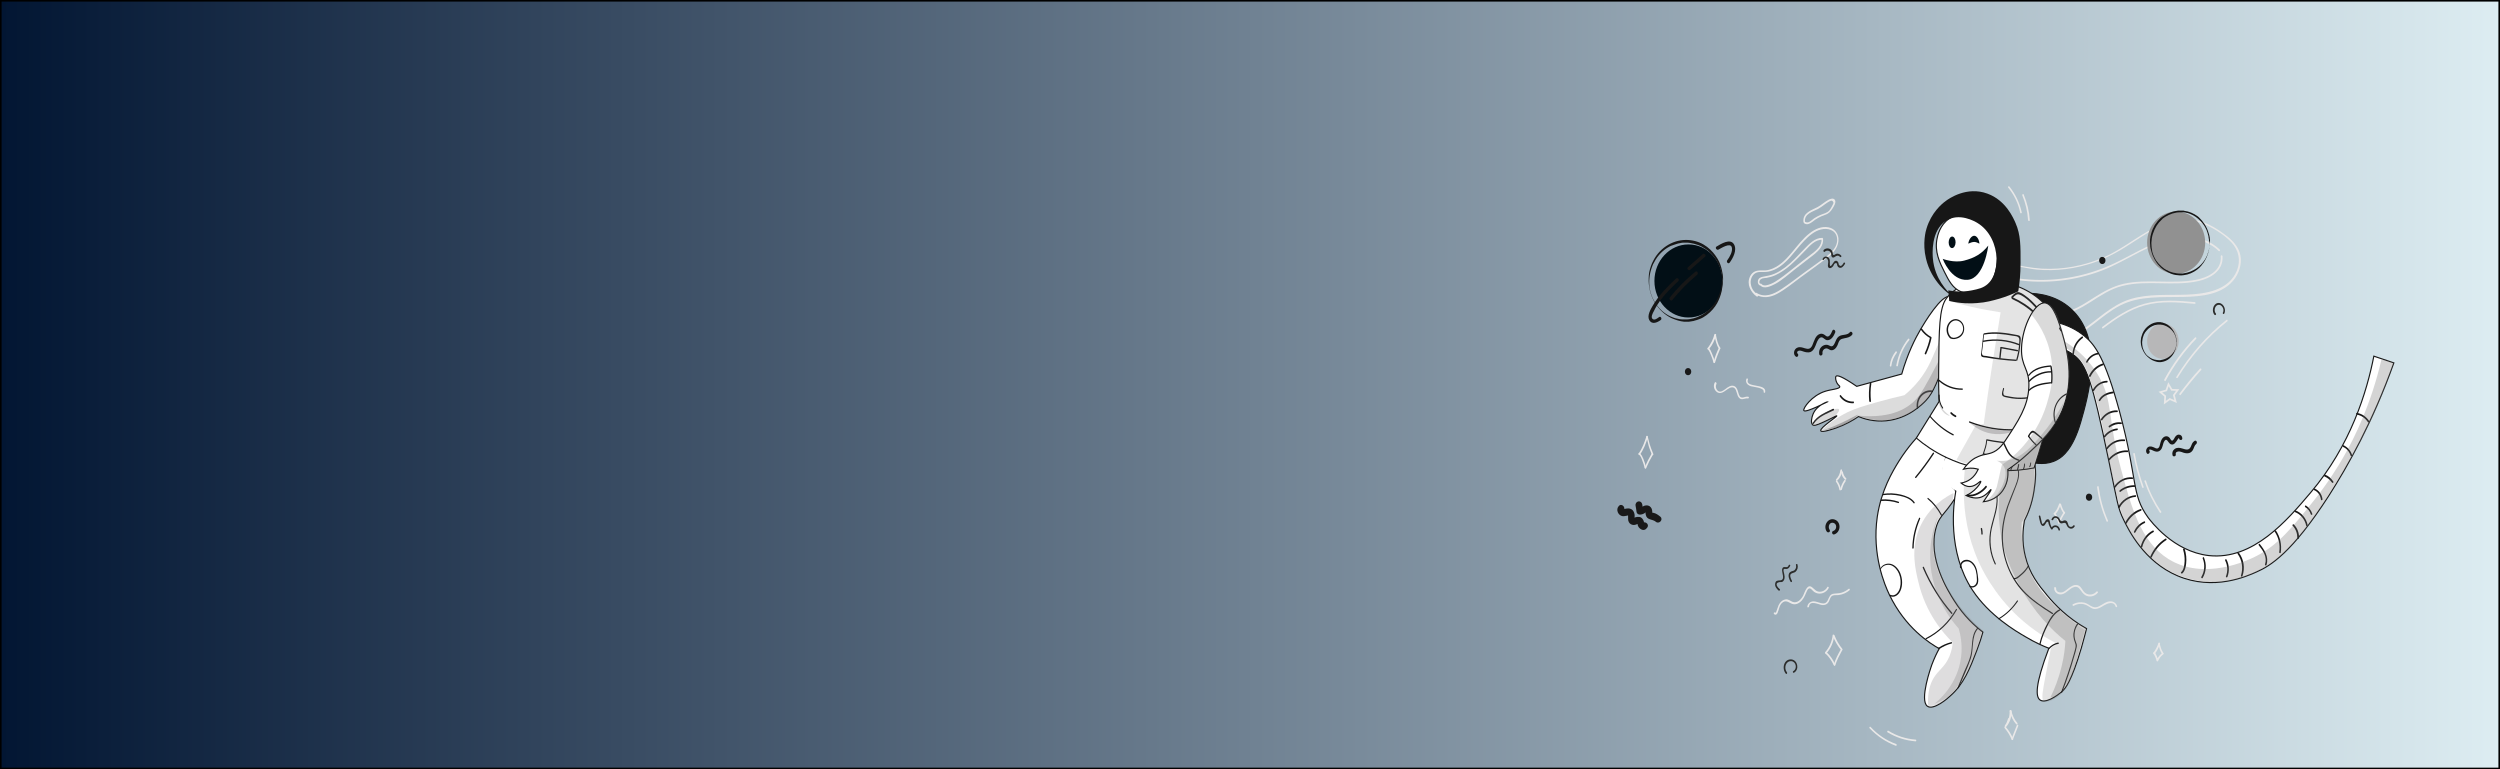 <?xml version="1.0" encoding="utf-8"?>
<!-- Generator: Adobe Illustrator 24.0.1, SVG Export Plug-In . SVG Version: 6.00 Build 0)  -->
<svg version="1.1" id="Layer_1" xmlns="http://www.w3.org/2000/svg" xmlns:xlink="http://www.w3.org/1999/xlink" x="0px" y="0px"
	 viewBox="0 0 1300 400" style="enable-background:new 0 0 1300 400;" xml:space="preserve">
<rect x="0" y="0" width="1300" height="400" fill="#808080" stroke="none"/>
<style type="text/css">
	.st0{fill:url(#SVGID_1_);stroke:#000000;stroke-width:1.645;stroke-miterlimit:10;}
	.st1{fill:#E9E8E8;}
	.st2{fill:none;stroke:#E9E8E8;stroke-width:0.894;stroke-miterlimit:10;}
	.st3{fill:#919191;}
	.st4{fill:#B7B7B8;}
	.st5{fill:#020F16;}
	.st6{fill:#564B9F;}
	.st7{fill:#191919;}
	.st8{fill:#2B2C2B;}
	.st9{fill:#171717;}
	.st10{fill:#FFFFFF;stroke:#171717;stroke-width:0.596;stroke-miterlimit:10;}
	.st11{opacity:0.23;fill:#6D6C6D;enable-background:new    ;}
	.st12{opacity:0.24;fill:#6D6C6D;enable-background:new    ;}
	.st13{fill:#FFFFFF;}
	.st14{opacity:0.19;fill:#6D6C6D;enable-background:new    ;}
	.st15{opacity:0.29;fill:#6D6C6D;enable-background:new    ;}
	.st16{opacity:0.26;fill:#6D6C6D;enable-background:new    ;}
	.st17{opacity:0.34;fill:#6D6C6D;enable-background:new    ;}
	.st18{opacity:0.47;fill:#6D6C6D;enable-background:new    ;}
	.st19{fill:#171717;stroke:#171717;stroke-width:0.596;stroke-miterlimit:10;}
	.st20{opacity:0.18;fill:#6D6C6D;enable-background:new    ;}
	.st21{opacity:0.28;fill:#6D6C6D;enable-background:new    ;}
	.st22{opacity:0.33;fill:#6D6C6D;enable-background:new    ;}
	.st23{opacity:0.38;fill:#6D6C6D;enable-background:new    ;}
	.st24{opacity:0.25;fill:#6D6C6D;enable-background:new    ;}
</style>
<linearGradient id="SVGID_1_" gradientUnits="userSpaceOnUse" x1="0" y1="202" x2="1301.718" y2="202" gradientTransform="matrix(1 0 0 -1 0 402)">
	<stop  offset="0" style="stop-color:#021633"/>
	<stop  offset="0.999" style="stop-color:#DDEDF2"/>
</linearGradient>
<rect class="st0" width="1300" height="400"/>
<g id="background_n3">
	<g>
		<g>
			<path class="st1" d="M953,330.3c-0.4,3.3-1.7,6.3-3.8,8.7c-0.4,0.4,0.2,1.1,0.6,0.7c2.2-2.5,3.6-5.6,4-9.1
				C953.8,330,953,329.7,953,330.3L953,330.3z"/>
		</g>
	</g>
	<g>
		<g>
			<path class="st1" d="M953.1,330.8c1.1,2.7,2.5,5.1,4.3,7.3c0.4,0.5,1-0.2,0.6-0.7c-1.7-2.1-3.1-4.5-4.1-7.1
				C953.6,329.8,952.9,330.3,953.1,330.8L953.1,330.8z"/>
		</g>
	</g>
	<g>
		<g>
			<path class="st1" d="M950,339.4c0-0.1-0.1-0.2-0.1-0.2c-0.2,0.2-0.5,0.4-0.7,0.6c1.9,1.7,3.3,3.8,4.4,6.2c0.2,0.5,1,0.1,0.7-0.5
				c-1.1-2.5-2.6-4.6-4.5-6.4c-0.4-0.3-0.9,0.1-0.7,0.6c0,0.1,0.1,0.2,0.1,0.2C949.5,340.4,950.2,340,950,339.4L950,339.4z"/>
		</g>
	</g>
	<g>
		<g>
			<path class="st1" d="M954.4,345.7c0.9-2.6,2.1-5,3.4-7.3c0.3-0.5-0.4-1-0.7-0.5c-1.4,2.4-2.6,4.9-3.5,7.5
				C953.4,346,954.2,346.3,954.4,345.7L954.4,345.7z"/>
		</g>
	</g>
	<g>
		<g>
			<path class="st1" d="M856.1,227c-1,3.1-2.1,6.2-4,8.8c-0.3,0.5,0.3,1.1,0.6,0.7c2-2.7,3.2-6,4.2-9.2
				C857.1,226.7,856.2,226.5,856.1,227L856.1,227z"/>
		</g>
	</g>
	<g>
		<g>
			<path class="st1" d="M856.1,227.3c0.6,1.5,0.8,3.3,1.3,4.9c0.5,1.5,1,2.9,1.6,4.3c0.2,0.5,1,0.1,0.7-0.5
				c-0.7-1.7-1.4-3.4-1.9-5.1c-0.4-1.3-0.6-2.8-1.1-4C856.6,226.2,855.9,226.7,856.1,227.3L856.1,227.3z"/>
		</g>
	</g>
	<g>
		<g>
			<path class="st1" d="M852.3,236.5c0.8,0.4,1.4,2.1,1.7,3c0.5,1.2,0.9,2.5,1.2,3.8c0.1,0.6,1,0.3,0.8-0.2
				c-0.4-1.6-0.9-3.1-1.5-4.6c-0.5-1-0.9-2.3-2-2.8C852,235.3,851.8,236.2,852.3,236.5L852.3,236.5z"/>
		</g>
	</g>
	<g>
		<g>
			<path class="st1" d="M856,243.4c1-2.4,2.2-4.7,3.5-6.9c0.3-0.5-0.4-1-0.7-0.5c-1.3,2.2-2.5,4.5-3.5,6.9
				C855.1,243.5,855.8,244,856,243.4L856,243.4z"/>
		</g>
	</g>
	<g>
		<g>
			<path class="st1" d="M891.5,173.9c-0.7,2.6-1.8,4.8-3.3,6.8c-0.4,0.5,0.3,1.1,0.6,0.7c1.7-2.1,2.9-4.5,3.6-7.2
				C892.5,173.6,891.7,173.4,891.5,173.9L891.5,173.9z"/>
		</g>
	</g>
	<g>
		<g>
			<path class="st1" d="M891.5,174.4c0.5,2.3,1,5.1,2.4,7c0.3,0.5,0.9-0.2,0.6-0.7c-1.3-1.7-1.8-4.4-2.2-6.5
				C892.2,173.6,891.4,173.8,891.5,174.4L891.5,174.4z"/>
		</g>
	</g>
	<g>
		<g>
			<path class="st1" d="M888,181.7c0.8,0.5,1.4,2.3,1.8,3.2c0.5,1.2,0.9,2.4,1.2,3.6c0.1,0.6,1,0.3,0.8-0.2
				c-0.4-1.5-0.9-2.9-1.5-4.3c-0.4-1-1-2.6-1.9-3.1C888,180.6,887.5,181.3,888,181.7L888,181.7z"/>
		</g>
	</g>
	<g>
		<g>
			<path class="st1" d="M891.9,188.3c0.7-2.4,1.6-4.6,2.6-6.9c0.3-0.5-0.5-1-0.7-0.5c-1.1,2.3-2,4.6-2.7,7.1
				C890.9,188.6,891.7,188.9,891.9,188.3L891.9,188.3z"/>
		</g>
	</g>
	<g>
		<g>
			<path class="st1" d="M1070.7,262.1c-0.6,1.7-1.3,3.5-2.7,4.7c-0.4,0.4,0.2,1,0.6,0.7c1.5-1.3,2.3-3.2,2.9-5.1
				C1071.7,261.7,1070.9,261.5,1070.7,262.1L1070.7,262.1z"/>
		</g>
	</g>
	<g>
		<g>
			<path class="st1" d="M1071,262.5c0.4,1.6,1.1,3.1,2,4.4c0.3,0.5,1.1,0,0.7-0.5c-0.9-1.2-1.5-2.6-1.9-4.1
				C1071.7,261.7,1070.8,261.9,1071,262.5L1071,262.5z"/>
		</g>
	</g>
	<g>
		<g>
			<path class="st1" d="M1068.2,267.5c0.9,1.3,1.6,2.7,2,4.3c0.1,0.6,1,0.3,0.8-0.2c-0.4-1.7-1.2-3.3-2.2-4.7
				C1068.4,266.4,1067.8,267,1068.2,267.5L1068.2,267.5z"/>
		</g>
	</g>
	<g>
		<g>
			<path class="st1" d="M1071,272.1c0.8-1.9,1.7-3.7,2.8-5.3c0.3-0.5-0.4-0.9-0.7-0.5c-1.1,1.7-2.1,3.4-2.8,5.3
				C1070,272.2,1070.7,272.6,1071,272.1L1071,272.1z"/>
		</g>
	</g>
	<g>
		<g>
			<path class="st1" d="M1122.4,334.4c-0.6,1.8-1.5,3.5-2.6,5c-0.4,0.5,0.3,1.1,0.6,0.7c1.3-1.6,2.2-3.4,2.8-5.4
				C1123.4,334.1,1122.5,333.9,1122.4,334.4L1122.4,334.4z"/>
		</g>
	</g>
	<g>
		<g>
			<path class="st1" d="M1122.3,335.2c0.4,0.8,0.5,1.8,0.8,2.6c0.3,0.8,0.7,1.6,1.2,2.3c0.3,0.5,1.1,0,0.7-0.5
				c-0.5-0.8-1-1.6-1.3-2.6c-0.3-0.8-0.4-1.6-0.7-2.4C1122.8,334.2,1122.1,334.7,1122.3,335.2L1122.3,335.2z"/>
		</g>
	</g>
	<g>
		<g>
			<path class="st1" d="M1119.8,339.8c0.7,1.2,1.3,2.4,1.6,3.8c0.1,0.4,0.6,0.5,0.8,0.1c0.6-1.3,1.4-2.4,2.5-3.3
				c0.5-0.3,0-1.2-0.4-0.8c-1.2,1-2.2,2.1-2.8,3.6c0.3,0,0.5,0.1,0.8,0.1c-0.4-1.4-1-2.8-1.7-4
				C1120.2,338.9,1119.5,339.3,1119.8,339.8L1119.8,339.8z"/>
		</g>
	</g>
	<polygon class="st2" points="1131.3,208.8 1128.3,207.5 1125.7,209.4 1125.9,206 1123.4,203.9 1126.5,203 1127.6,199.8 
		1129.3,202.7 1132.4,202.8 1130.4,205.5 	"/>
	<g>
		<g>
			<path class="st1" d="M1126.2,197.9c4.3-8,9.6-15.3,15.8-21.7c0.4-0.4-0.2-1.1-0.6-0.7c-6.2,6.4-11.6,13.8-16,21.9
				C1125.2,198,1126,198.5,1126.2,197.9L1126.2,197.9z"/>
		</g>
	</g>
	<g>
		<g>
			<path class="st1" d="M1132.4,196.4c7-11.4,15.7-21.3,25.8-29.3c0.4-0.3,0-1.2-0.4-0.8c-10.2,8.1-19.1,18.2-26.1,29.7
				C1131.3,196.4,1132.1,196.9,1132.4,196.4L1132.4,196.4z"/>
		</g>
	</g>
	<g>
		<g>
			<path class="st1" d="M1133.9,205.4c3.4-4.5,7-8.9,10.7-13c0.4-0.4-0.2-1.1-0.6-0.7c-3.8,4.1-7.3,8.5-10.7,13
				C1133,205.1,1133.6,205.8,1133.9,205.4L1133.9,205.4z"/>
		</g>
	</g>
	<g>
		<g>
			<path class="st1" d="M1036.4,149.4c-2.3-5.1,2.6-9.9,6.8-10.7c5.2-1,10.7,1,16,1.5c10,0.9,20.1-0.4,29.7-3.7
				c4.8-1.7,9.4-3.9,13.8-6.5c4.7-2.8,9.3-6,14-8.8c4.8-2.8,9.8-5.2,15.2-6.1c5.3-1,10.6-0.2,15.5,2c4.6,2.1,9.4,5.2,13,9
				c3.7,4,4.9,9.3,2.8,14.6c-4.3,10.5-16.6,12.1-25.8,12.5c-9.9,0.4-20.1-0.6-29.8,2.4c-9.8,3.1-17.1,10.9-25.7,16.6
				c-8.7,5.8-18.8,9.7-29.1,9c-8.7-0.6-17.5-5-22.9-12.6c-1.3-1.9-2.4-3.9-3.3-6.1c-0.2-0.6-1-0.1-0.7,0.5
				c3.6,8.9,11.2,15.1,19.6,17.8c9.7,3.1,20.1,1.1,29.1-3.3c5-2.4,9.7-5.6,14.2-9.1c4.4-3.4,8.7-7,13.6-9.5c10.3-5.3,22-4.2,33-4.5
				c9.2-0.2,21-1.1,27-10c2.5-3.7,3.7-8.7,2.2-13.2c-1.7-4.9-5.9-8.1-9.7-10.7c-4.4-3.1-9.3-5.5-14.4-6.3
				c-5.4-0.8-10.8,0.3-15.9,2.3c-10.8,4.3-19.8,12.5-30.4,17.2c-10.2,4.5-21.4,6.6-32.4,6c-3-0.2-6-0.6-8.9-1.1
				c-2.6-0.5-5.2-1-7.9-0.8c-4.1,0.3-8.1,2.5-9.5,7c-0.6,1.8-0.5,3.6,0.3,5.4C1035.9,150.3,1036.6,149.9,1036.4,149.4L1036.4,149.4z
				"/>
		</g>
	</g>
	<g>
		<g>
			<path class="st1" d="M1048.8,145.6c14.7,2.1,29.9,0.5,43.9-4.8c13.6-5.1,25.9-15.3,40.5-16.6c7.3-0.7,14.9,0.9,20.5,6.3
				c0.4,0.4,1-0.2,0.6-0.7c-10.1-9.7-24.8-7.3-36.3-2.2c-7,3.1-13.6,7.2-20.7,10.3c-7.2,3.2-14.7,5.4-22.4,6.6
				c-8.7,1.4-17.5,1.4-26.1,0.2C1048.3,144.6,1048.3,145.5,1048.8,145.6L1048.8,145.6z"/>
		</g>
	</g>
	<g>
		<g>
			<path class="st1" d="M1071.3,163.6c5.7-0.5,10.8-3.4,15.7-6.5c5.3-3.4,10.5-6.9,16.6-8.4c13.1-3.3,26.7,0.4,39.8-2.6
				c5.8-1.3,12.9-5.2,12.3-12.9c-0.1-0.6-0.9-0.6-0.9,0c0.6,7.9-7.2,11.2-12.9,12.3c-6.3,1.2-12.8,1-19.2,0.9
				c-6.2-0.1-12.4-0.2-18.5,1.2c-5.6,1.3-10.5,4.1-15.4,7.2c-5.5,3.5-11.1,7.3-17.6,7.9C1070.8,162.7,1070.8,163.7,1071.3,163.6
				L1071.3,163.6z"/>
		</g>
	</g>
	<g>
		<g>
			<path class="st1" d="M1093.7,170.7c6.6-5,13.6-9.7,21.5-11.9c8.5-2.4,17.4-1.6,26.1-0.8c0.5,0.1,0.5-0.9,0-0.9
				c-8.8-0.8-17.7-1.5-26.4,0.9c-7.9,2.2-15,6.9-21.7,12C1092.8,170.3,1093.2,171.1,1093.7,170.7L1093.7,170.7z"/>
		</g>
	</g>
	<g>
		<g>
			<path class="st1" d="M914.1,153.3c-1.7-1.2-3.2-2.9-3.6-5.2c-0.5-2.1,0.2-4.5,1.9-5.8s4-0.7,5.9-0.9c1.6-0.1,3.1-0.6,4.5-1.2
				c6.5-3,10.4-9.8,15.3-14.9c2.5-2.6,5.4-5.2,8.9-6c3.2-0.8,7.4,0.1,8.2,4.1c0.9,4.8-3.1,8.3-6.3,10.6c-3.6,2.6-7.2,5.3-10.9,7.9
				c-3.9,2.9-7.8,5.9-11.9,8.6c-3.8,2.5-8.5,4.5-12.7,1.8c-0.5-0.3-0.9,0.5-0.4,0.8c3.4,2.2,7.5,1.6,10.9-0.2
				c4.4-2.3,8.5-5.8,12.6-8.8c4.2-3.1,8.5-6.1,12.7-9.3c3.1-2.3,6.4-5.1,6.8-9.5c0.3-3.7-2-6.5-5.2-7.1c-3.5-0.7-7,0.9-9.8,3.1
				c-6.9,5.3-11,14.8-19.1,18.3c-1.2,0.5-2.5,0.9-3.8,1s-2.5-0.1-3.8,0.1c-1.9,0.2-3.4,1.2-4.3,3.1c-1.9,4,0.4,8.2,3.5,10.4
				C914.1,154.4,914.6,153.6,914.1,153.3L914.1,153.3z"/>
		</g>
	</g>
	<g>
		<g>
			<path class="st1" d="M938.6,115.3c-0.5-4.1,4.1-5.3,6.7-6.6c1.3-0.7,2.5-1.6,3.7-2.5c0.6-0.4,1.2-0.9,1.8-1.2
				c0.7-0.4,1.7-1.1,2.3-0.2c0.5,0.6,0.3,0.8,0,1.5c-0.1,0.3-0.3,0.7-0.5,1c-0.4,0.8-0.9,1.6-1.4,2.2c-1.2,1.3-2.8,1.5-4.4,2.2
				c-1.2,0.5-2.3,1.1-3.4,1.8C942.1,114.4,940.4,116.5,938.6,115.3c-0.4-0.2-0.8,0.6-0.3,0.9c1.5,0.9,2.9,0.1,4.2-0.9
				c2-1.6,4-2.7,6.4-3.5c1.9-0.6,3-1.7,4.1-3.5c0.6-1,2-3.1,1.1-4.4c-0.8-1.1-2.3-0.5-3.3,0c-2,1.1-3.7,2.7-5.7,3.8
				c-3,1.6-7.9,2.9-7.3,7.8C937.9,116.1,938.7,115.9,938.6,115.3L938.6,115.3z"/>
		</g>
	</g>
	<g>
		<g>
			<path class="st1" d="M915.6,147.6c-0.9-0.2-0.8-1-0.6-1.6c0.3-0.7,0.8-0.9,1.4-1.2c0.7-0.2,1.5-0.2,2.2-0.3
				c1.6-0.3,3.1-0.7,4.6-1.4c2.8-1.3,5.4-3.1,7.8-5.2c2.7-2.4,5.2-5,7.7-7.6c2.5-2.6,5.2-5.8,8.9-5.6c-0.1-0.2-0.3-0.3-0.4-0.5
				c0.3,3.6-2.8,6.1-5.2,7.9c-2.9,2.2-5.8,4.5-8.7,6.8c-2.7,2.1-5.3,4.3-8.1,6.2c-1.4,1-2.8,1.9-4.3,2.5s-3.8,1.5-5,0
				c-0.4-0.4-1,0.2-0.6,0.7c1.9,2.4,5.8,0.4,7.9-0.7c3.6-2,6.8-4.9,10.1-7.5c3.4-2.7,6.9-5.3,10.3-8c2.3-1.9,4.7-4.4,4.4-7.9
				c0-0.2-0.2-0.5-0.4-0.5c-3.8-0.1-6.8,3.1-9.3,5.7c-3.3,3.4-6.4,6.9-10.1,9.7c-1.8,1.3-3.6,2.5-5.6,3.3c-1.9,0.8-3.9,1.1-5.9,1.5
				c-1.2,0.2-2.4,0.8-2.6,2.2c-0.2,1.1,0.3,2.2,1.3,2.4C915.9,148.6,916.1,147.7,915.6,147.6L915.6,147.6z"/>
		</g>
	</g>
	<g>
		<g>
			<path class="st1" d="M891.7,198.9c-0.9,1.6-0.5,3.6,0.9,4.8c1.9,1.7,4-0.1,5.7-1.3c1.4-1,3.3-1.7,4.3,0.3c0.4,0.9,0.6,2,1,3
				c0.3,0.7,0.7,1.3,1.4,1.7c1.3,0.6,2.6-0.5,3.9-0.2c0.5,0.1,0.8-0.8,0.2-0.9c-1-0.2-1.7,0.2-2.7,0.4c-1.6,0.2-2-0.9-2.4-2.3
				c-0.4-1.4-0.8-3-2.1-3.6c-1.7-0.8-3.4,0.5-4.7,1.5c-1.1,0.8-2.5,1.9-3.8,1c-1.1-0.8-1.5-2.5-0.8-3.7
				C892.7,198.9,892,198.4,891.7,198.9L891.7,198.9z"/>
		</g>
	</g>
	<g>
		<g>
			<path class="st1" d="M908.1,197.1c-0.6,1.7,0.5,3,1.9,3.6c1.2,0.5,7.5,0.8,7.1,3c-0.1,0.6,0.7,0.8,0.8,0.2c0.8-4.8-10.6-2-9-6.5
				C909.1,196.8,908.3,196.5,908.1,197.1L908.1,197.1z"/>
		</g>
	</g>
	<g>
		<g>
			<path class="st1" d="M922.4,319.1c0.5,0.9,1.5,0.6,1.9-0.3c0.9-2,0.9-4.4,2.9-5.7c2.1-1.3,3.5,0.9,5.5,1.1
				c1.6,0.2,3.1-0.7,4.2-1.9c1.3-1.5,2-3.4,2.8-5.2c0.5-1,1.2-1.6,2.2-0.7c0.3,0.3,0.6,0.6,0.9,0.9c0.4,0.4,0.8,0.7,1.3,0.9
				c2.4,1.2,5.5,0.1,6.8-2.4c0.3-0.5-0.5-1-0.7-0.5c-0.8,1.5-2.3,2.4-3.9,2.4c-1.9,0-2.6-1.2-4-2.3c-2.6-2.1-3.8,2.6-4.7,4.4
				c-1.1,2-3,4-5.4,3.2c-1.3-0.5-2.3-1.6-3.8-1.3c-1.2,0.2-2.3,1-3,2.1c-0.4,0.6-0.7,1.2-0.9,1.9c-0.2,0.5-0.3,0.9-0.5,1.4
				c-0.1,0.2-0.5,1.7-0.7,1.5C922.8,318.2,922.1,318.6,922.4,319.1L922.4,319.1z"/>
		</g>
	</g>
	<g>
		<g>
			<path class="st1" d="M940.7,315.4c0.4-3.5,5-1,6.7-0.8c1.6,0.2,3-0.4,3.7-2c0.5-1.1,0.7-2.4,1.9-2.9c1-0.4,2.3-0.1,3.3-0.3
				c2-0.3,3.8-1.1,5.4-2.4c0.5-0.3,0-1.2-0.4-0.8c-1.1,0.9-2.4,1.6-3.7,2s-2.6,0.3-3.9,0.5c-2.1,0.2-2.4,1.7-3.3,3.5
				c-1.6,3.3-5,0.4-7.5,0.5c-1.5,0.1-2.9,1.1-3.1,2.8C939.7,316,940.6,316,940.7,315.4L940.7,315.4z"/>
		</g>
	</g>
	<g>
		<g>
			<path class="st1" d="M957,244.5c-0.2,1.8-1,3.5-2.2,4.7c-0.4,0.4,0.2,1.1,0.6,0.7c1.5-1.4,2.3-3.2,2.5-5.3
				C957.9,243.9,957.1,243.9,957,244.5L957,244.5z"/>
		</g>
	</g>
	<g>
		<g>
			<path class="st1" d="M957.4,245.6c0.2,1.5,0.9,2.8,2,3.8c0.4,0.4,1-0.3,0.6-0.7c-0.9-0.9-1.5-2-1.7-3.4
				C958.1,244.8,957.3,245,957.4,245.6L957.4,245.6z"/>
		</g>
	</g>
	<g>
		<g>
			<path class="st1" d="M954.7,250.5c0.9,1.2,1.5,2.6,1.8,4.2c0.1,0.6,0.9,0.3,0.8-0.2c-0.3-1.7-1-3.2-2-4.6
				C955,249.4,954.4,250.1,954.7,250.5L954.7,250.5z"/>
		</g>
	</g>
	<g>
		<g>
			<path class="st1" d="M957.8,254.5c0.4-1.6,1-3,1.9-4.2c0.3-0.5-0.3-1.1-0.6-0.7c-1,1.4-1.7,2.9-2.1,4.6
				C956.8,254.9,957.6,255.1,957.8,254.5L957.8,254.5z"/>
		</g>
	</g>
	<g>
		<g>
			<path class="st1" d="M1068.2,305.6c-0.2,1.9,1.3,3.4,3,3.5c3,0.2,4.8-3.3,7.6-3.9c2.1-0.4,2.8,1.4,4,2.9c0.7,0.8,1.5,1.5,2.4,1.8
				c2,0.7,4.2,0,5.6-1.6c0.4-0.4-0.2-1.1-0.6-0.7c-1.5,1.7-3.9,2.1-5.8,0.8c-1.6-1.1-2.1-3.6-4-4.1c-1.8-0.5-3.5,0.6-4.9,1.7
				c-0.9,0.7-1.8,1.5-2.8,1.9c-1.3,0.5-3.8,0.1-3.5-2.1C1069.1,305.3,1068.3,305,1068.2,305.6L1068.2,305.6z"/>
		</g>
	</g>
	<g>
		<g>
			<path class="st1" d="M1078.4,315c2.1-1.2,4.5-1.3,6.6-0.3c1.6,0.7,2.7,2.1,4.6,2c1.6-0.1,3.1-1,4.5-1.9c1.7-1,5.1-2.4,6,0.6
				c0.2,0.6,1,0.3,0.8-0.2c-0.5-1.6-1.9-2.5-3.4-2.5c-2.3-0.1-4.2,1.8-6.3,2.7c-1.6,0.7-2.8,0.4-4.3-0.5c-0.9-0.6-1.9-1.2-2.9-1.5
				c-2.1-0.5-4.2-0.2-6.1,0.8C1077.4,314.5,1077.9,315.3,1078.4,315L1078.4,315z"/>
		</g>
	</g>
	<g>
		<g>
			<path class="st1" d="M1045,369.7c0.1,2.8-0.7,5.5-2.5,7.5c0.2,0.2,0.5,0.4,0.7,0.6c0.8-1.2,1.3-2.5,1.8-3.9
				c0.2-0.6-0.7-0.8-0.8-0.2c-0.4,1.3-0.9,2.6-1.7,3.7c-0.3,0.4,0.3,0.9,0.7,0.6c1.9-2.2,2.9-5.1,2.8-8.2
				C1045.9,369.1,1045,369.1,1045,369.7L1045,369.7z"/>
		</g>
	</g>
	<g>
		<g>
			<path class="st1" d="M1045.1,369.8c0.5,2.6,1.6,4.9,3.3,6.8c0.4,0.4,1-0.2,0.6-0.7c-1.6-1.8-2.6-4-3.1-6.4
				C1045.8,369,1044.9,369.2,1045.1,369.8L1045.1,369.8z"/>
		</g>
	</g>
	<g>
		<g>
			<path class="st1" d="M1042.4,378.6c1.5,1.8,2.7,3.7,3.7,6c0.2,0.6,1,0.1,0.7-0.5c-1-2.3-2.2-4.3-3.8-6.1
				C1042.6,377.5,1042,378.2,1042.4,378.6L1042.4,378.6z"/>
		</g>
	</g>
	<g>
		<g>
			<path class="st1" d="M1046.7,384.6c0.9-2.4,1.9-4.7,2.8-7.1c0.2-0.6-0.5-1-0.7-0.5c-0.9,2.4-1.9,4.7-2.8,7.1
				C1045.8,384.6,1046.5,385.1,1046.7,384.6L1046.7,384.6z"/>
		</g>
	</g>
	<g>
		<g>
			<path class="st1" d="M972.2,378.7c3.9,4.1,8.5,7.2,13.6,9.1c0.5,0.2,0.7-0.7,0.2-0.9c-5-1.8-9.5-4.8-13.3-8.9
				C972.4,377.6,971.8,378.3,972.2,378.7L972.2,378.7z"/>
		</g>
	</g>
	<g>
		<g>
			<path class="st1" d="M981.5,380.8c4.5,2.7,9.4,4.3,14.6,4.7c0.5,0,0.5-0.9,0-0.9c-5-0.4-9.8-1.9-14.1-4.6
				C981.5,379.7,981.1,380.5,981.5,380.8L981.5,380.8z"/>
		</g>
	</g>
	<g>
		<g>
			<path class="st1" d="M1090.5,253.4c0.8,6.1,2.5,12.1,4.9,17.7c0.2,0.5,1,0.1,0.7-0.5c-2.4-5.5-4-11.4-4.8-17.5
				C1091.2,252.5,1090.4,252.8,1090.5,253.4L1090.5,253.4z"/>
		</g>
	</g>
	<g>
		<g>
			<path class="st1" d="M1109.3,236.1c1.1,5.9,2.6,11.7,4.6,17.3c0.2,0.6,1,0.3,0.8-0.2c-2-5.6-3.6-11.4-4.6-17.3
				C1110,235.3,1109.2,235.5,1109.3,236.1L1109.3,236.1z"/>
		</g>
	</g>
	<g>
		<g>
			<path class="st1" d="M1115.1,250.3c2,5.8,4.7,11.2,8,16.2c0.3,0.5,1.1,0,0.7-0.5c-3.3-4.9-6-10.2-7.9-16
				C1115.7,249.5,1114.9,249.8,1115.1,250.3L1115.1,250.3z"/>
		</g>
	</g>
	<g>
		<g>
			<path class="st1" d="M986.9,190.2c0.9-5,2.8-9.5,5.9-13.3c0.4-0.5-0.3-1.1-0.6-0.7c-3.1,3.9-5.2,8.6-6.1,13.7
				C985.9,190.5,986.7,190.8,986.9,190.2L986.9,190.2z"/>
		</g>
	</g>
	<g>
		<g>
			<path class="st1" d="M983.5,190.3c0.3-2.6,1.3-4.8,2.8-6.8c0.4-0.5-0.3-1.1-0.6-0.7c-1.6,2.1-2.7,4.5-3,7.2
				C982.6,190.6,983.4,190.9,983.5,190.3L983.5,190.3z"/>
		</g>
	</g>
	<g>
		<g>
			<path class="st1" d="M1044.3,97.6c3,3.7,5.2,8.1,6.2,13c0.1,0.6,1,0.3,0.8-0.2c-1.1-5-3.3-9.5-6.4-13.4
				C1044.5,96.5,1043.9,97.2,1044.3,97.6L1044.3,97.6z"/>
		</g>
	</g>
	<g>
		<g>
			<path class="st1" d="M1051.6,101.6c1.7,4.1,2.7,8.4,3,12.9c0.1,0.6,0.9,0.6,0.9,0c-0.3-4.6-1.4-9.1-3.2-13.4
				C1052.1,100.6,1051.4,101.1,1051.6,101.6L1051.6,101.6z"/>
		</g>
	</g>
</g>
<g id="background_n2">
	<ellipse class="st3" cx="1131.6" cy="126.2" rx="15.1" ry="16.2"/>
	<ellipse class="st4" cx="1124.7" cy="177.4" rx="8.2" ry="9.2"/>
	<ellipse class="st5" cx="878" cy="146.1" rx="17.7" ry="19"/>
	<g>
		<g>
			<path class="st6" d="M878.2,193.6c0.5,0,0.5-0.9,0-0.9S877.6,193.6,878.2,193.6L878.2,193.6z"/>
		</g>
	</g>
	<g>
		<g>
			<path class="st7" d="M877.8,195.1c2.2,0,2.2-3.7,0-3.7S875.6,195.1,877.8,195.1L877.8,195.1z"/>
		</g>
	</g>
	<g>
		<g>
			<path class="st7" d="M1093.2,137.3c2.2,0,2.2-3.7,0-3.7C1091,133.5,1091,137.3,1093.2,137.3L1093.2,137.3z"/>
		</g>
	</g>
	<g>
		<g>
			<path class="st7" d="M1086.3,260.4c2.2,0,2.2-3.7,0-3.7C1084.1,256.6,1084.1,260.4,1086.3,260.4L1086.3,260.4z"/>
		</g>
	</g>
	<g>
		<g>
			<path class="st7" d="M841.8,263.1c-1.8,1.9-0.3,5,1.9,5.3c0.7,0.1,1.4-0.1,2.1-0.2c0.2-0.1,0.6-0.2,0.8-0.2c0,0-0.1-0.2,0,0.2
				c0.1,1.2-0.2,2.2,0.4,3.3c0.5,1,1.6,1.5,2.6,1.5c0.5,0,1.1-0.2,1.6-0.4c0.1,0,0.6-0.1,0.6-0.2c0.3-0.1,0.2-0.1-0.3-0.2
				c0,0.1,0.1,0.2,0.1,0.4c-0.1,1.1,1,2.3,1.9,2.7c1.2,0.6,2.3,0.2,3.1-1c1.3-2-1.7-3.8-3-1.9c1.2,0.2,1.6-0.1,1.3-0.8
				c0-0.1-0.1-0.2-0.1-0.4c-0.1-0.4-0.3-0.8-0.5-1.1c-0.4-0.7-1.1-1.2-1.8-1.3s-1.5,0-2.1,0.2l-1,0.3c0.3,0.5,0.5,0.6,0.5,0.3
				c0-0.2,0-0.3,0-0.4c0.4-1.5-0.2-3.5-1.4-4.3c-0.7-0.4-1.4-0.6-2.2-0.5c-0.4,0-0.9,0.1-1.3,0.2c-0.2,0.1-0.5,0.1-0.7,0.2
				c-0.2,0.3-0.3,0.7-0.2,1.1C845.8,264.1,843.4,261.4,841.8,263.1L841.8,263.1z"/>
		</g>
	</g>
	<g>
		<g>
			<path class="st7" d="M850.5,263c0.2,1.1,0.4,2.1,0.5,3.2c0.1,0.8,0.9,1.4,1.7,1.4c1,0,2.3-0.4,3-1.2c0.1-0.1,0.3-0.2,0.5-0.2
				c-0.5-0.6-0.6-0.6-0.5,0c-0.1,0.4,0,1.1,0.1,1.5c0.6,2.9,3.4,2.1,5.2,3.6c1.7,1.5,4.1-1.1,2.4-2.6c-1.1-0.9-2.2-1.7-3.5-2
				c0.1,0-1.3-0.2-0.8,0.1c0.1,0.2,0.1,0.3,0.1,0.1c0-0.2,0-0.3,0-0.5c0-0.6-0.1-1.2-0.3-1.8c-0.5-1.2-1.6-1.9-2.8-1.8
				c-0.6,0-1.2,0.2-1.7,0.5s-1,0.9-1.6,0.9c0.5,0.5,1.1,0.9,1.7,1.4c-0.2-1.1-0.4-2.1-0.5-3.2C853.4,259.6,850.1,260.6,850.5,263
				L850.5,263z"/>
		</g>
	</g>
	<g>
		<g>
			<path class="st8" d="M948.5,134.9c0.5-0.7,1.1-0.9,1.7-0.3c0.3,0.5,0.5,1,0.5,1.6s-0.2,1.1-0.2,1.7c0,0.5,0,1,0.4,1.3
				c0.8,0.7,1.9-0.2,2.4-0.9c0.2-0.3,0.4-1,0.7-1.2c1.3-0.9,1.2,0.4,1.4,1c0.2,0.5,0.4,0.8,0.8,1c1.4,0.7,2.5-0.7,3.2-1.9
				c0.3-0.5-0.5-1-0.7-0.5c-0.4,0.7-1.5,2.6-2.5,0.9c-0.2-0.3-0.1-0.8-0.3-1.1c-0.2-0.4-0.5-0.8-1-0.9c-0.6-0.1-1.1,0.3-1.4,0.8
				c-0.5,0.6-1.9,3.4-2,1c0-1.4,0.3-3.1-1.2-3.8c-1-0.5-2.2,0-2.6,1.2C947.5,135.2,948.3,135.5,948.5,134.9L948.5,134.9z"/>
		</g>
	</g>
	<g>
		<g>
			<path class="st8" d="M948.9,130.9c0.9-0.9,2.4-0.7,3.1,0.4c0.4,0.7,0.1,1.6,0.5,2.2c0.3,0.4,0.6,0.5,1,0.4
				c0.3-0.1,0.4-0.2,0.7-0.4c0.9-0.6,1.7-0.9,2.6,0.1c0.4,0.4,1-0.2,0.6-0.7c-0.7-0.8-1.7-1.2-2.6-0.9c-0.5,0.2-1.3,1-1.6,0.4
				c-0.2-0.4-0.1-1-0.3-1.5c-0.8-1.9-3.2-2.3-4.6-0.9C947.9,130.7,948.5,131.3,948.9,130.9L948.9,130.9z"/>
		</g>
	</g>
	<g>
		<g>
			<path class="st8" d="M1060.2,268.6c0.3,1.1,0.7,5.6,2.6,4.8c0.8-0.3,1.2-2.2,1.9-2.1c0.5,0.1,0.4,0.3,0.5,0.8
				c0.1,0.4,0.2,0.8,0.4,1.2c0.3,0.7,0.6,1.3,1,1.9c0.2,0.2,0.6,0.3,0.7,0c0.7-1.7,2.7-1.4,3.1,0.4c0.1,0.6,0.9,0.3,0.8-0.2
				c-0.5-2.6-3.6-3.1-4.6-0.6c0.3,0,0.5,0,0.7,0c-0.5-0.7-0.9-1.4-1.1-2.2c-0.2-0.6-0.2-1.6-0.5-2.1s-0.8-0.6-1.3-0.4
				c-0.7,0.3-0.9,1-1.3,1.6c-0.2,0.2-0.8,0.9-1.1,0.7c-0.2-0.1-0.3-1.1-0.4-1.4c-0.2-0.8-0.4-1.7-0.6-2.5
				C1060.9,267.8,1060,268,1060.2,268.6L1060.2,268.6z"/>
		</g>
	</g>
	<g>
		<g>
			<path class="st8" d="M1067.7,270.2c0.6-1.6,2.2-0.9,2.7,0.3c0.2,0.5,0.3,1.1,0.8,1.4c1.2,1,2.6-1.2,3.4,1c0.7,2,2.9,2.9,4.2,0.9
				c0.3-0.5-0.4-1-0.7-0.5c-0.4,0.6-1,0.8-1.7,0.6c-0.7-0.2-0.9-1-1.1-1.7c-0.2-0.5-0.3-1-0.7-1.3c-0.4-0.3-0.8-0.4-1.3-0.3
				c-0.3,0.1-0.5,0.3-0.8,0.4c-0.9,0.2-1.1-0.4-1.5-1.1c-0.9-2-3.4-2-4.2,0.1C1066.6,270.5,1067.5,270.8,1067.7,270.2L1067.7,270.2z
				"/>
		</g>
	</g>
	<g>
		<g>
			<path class="st8" d="M1152.3,163.1c-1.2-1.3-0.7-3.9,0.9-4.5c2-0.7,3.7,2.2,2.7,4c-0.3,0.5,0.5,1,0.7,0.5
				c1.3-2.5-0.8-6.1-3.5-5.5c-2.4,0.6-3.2,4.4-1.5,6.2C1152,164.1,1152.6,163.5,1152.3,163.1L1152.3,163.1z"/>
		</g>
	</g>
	<g>
		<g>
			<path class="st8" d="M929.2,349.6c-1.7-2.1-0.7-5.9,2.2-5.8c2.5,0.1,3.4,3.9,1.1,5.2c-0.5,0.3-0.1,1.1,0.4,0.8
				c2.9-1.7,1.9-6.5-1.3-6.9c-3.8-0.4-5.3,4.5-3,7.4C929,350.8,929.6,350.1,929.2,349.6L929.2,349.6z"/>
		</g>
	</g>
	<g>
		<g>
			<path class="st8" d="M925.5,306.4c-1-0.8-3-3.1-0.3-3.7c0.5-0.1,1,0.1,1.5-0.1c1-0.4,1.4-1.7,1.3-2.8c0-0.7-0.3-1.5-0.4-2.2
				c-0.2-0.8-0.5-1.8,0.6-1.8c0.2,0,0.4,0.1,0.6,0.1c1,0,1.7-0.7,2.1-1.7c0.2-0.6-0.6-0.8-0.8-0.2c-0.7,2.1-2.9-0.4-3.4,2
				c-0.3,1.8,1.9,5.6-1.1,5.8c-1.2,0.1-2.2,0-2.5,1.6s0.8,2.8,1.8,3.7C925.3,307.4,925.9,306.7,925.5,306.4L925.5,306.4z"/>
		</g>
	</g>
	<g>
		<g>
			<path class="st8" d="M931.8,302c-0.4-0.8-1.1-2.1-0.8-3.1s1.9-0.9,2.7-1.6c1-0.9,1.4-2.3,1-3.7c-0.1-0.6-1-0.3-0.8,0.2
				c0.2,0.9,0.1,1.7-0.5,2.4c-0.5,0.7-1.1,0.6-1.8,0.9c-0.5,0.2-1,0.5-1.3,1.1c-0.6,1.4,0.1,3.1,0.8,4.3
				C931.3,303,932.1,302.5,931.8,302L931.8,302z"/>
		</g>
	</g>
	<g>
		<g>
			<path class="st9" d="M862.7,164.9c-0.8,0.6-2.3,1.8-3.3,1c-1.2-0.9,0.1-3.2,0.6-4.1c1-2.1,2.2-4,3.5-5.8c2.7-3.6,5.9-6.7,9.2-9.8
				c0.8-0.8-0.4-2.1-1.2-1.3c-4.5,4.2-8.9,8.6-12.1,14.1c-1.1,1.9-3,5.1-1.8,7.4c1.4,2.6,4.2,1.3,6,0
				C864.4,165.8,863.6,164.2,862.7,164.9L862.7,164.9z"/>
		</g>
	</g>
	<g>
		<g>
			<path class="st9" d="M878.9,140.3c2.6-2.3,5.1-4.5,7.7-6.8c0.9-0.7-0.4-2.1-1.2-1.3c-2.6,2.3-5.1,4.5-7.7,6.8
				C876.9,139.7,878.1,141,878.9,140.3L878.9,140.3z"/>
		</g>
	</g>
	<g>
		<g>
			<path class="st9" d="M893.6,129.8c1.3-0.7,6.1-3.8,6.9-1.3c0.7,2.1-1.1,5.2-2.3,6.8c-0.7,0.9,0.5,2.2,1.2,1.3
				c1.7-2.3,4-6.5,2.3-9.5c-1.9-3.4-6.9-0.2-9.1,1.1C891.7,128.7,892.6,130.3,893.6,129.8L893.6,129.8z"/>
		</g>
	</g>
	<g>
		<g>
			<path class="st9" d="M869.6,156c3.9-4.8,8.2-9.2,12.9-13.1c0.9-0.7,0-2.3-0.9-1.6c-4.8,3.9-9.3,8.4-13.3,13.4
				C867.7,155.5,868.9,156.9,869.6,156L869.6,156z"/>
		</g>
	</g>
</g>
<g id="background">
	<g>
		<path class="st9" d="M895.8,146.1c0,0,0,0.1,0,0.4s0,0.6,0,1.1c-0.1,1-0.2,2.4-0.6,4.1c-0.4,1.7-1.1,3.8-2.3,6
			c-1.2,2.1-3,4.3-5.4,6.1c-1.2,0.9-2.5,1.7-4,2.2c-0.4,0.2-0.7,0.3-1.1,0.4c-0.4,0.1-0.8,0.2-1.1,0.3c-0.2,0.1-0.4,0.1-0.6,0.2
			c-0.2,0-0.4,0.1-0.6,0.1c-0.4,0.1-0.8,0.1-1.2,0.2c-0.4,0.1-0.8,0.1-1.2,0.1s-0.8,0-1.3,0c-0.2,0-0.4,0-0.6,0
			c-0.2,0-0.4,0-0.6-0.1c-0.4,0-0.9-0.1-1.3-0.2c-0.9-0.2-1.7-0.4-2.5-0.7s-1.7-0.6-2.5-1c-3.2-1.6-6.1-4.3-8.2-7.6
			c-2.1-3.4-3.3-7.4-3.4-11.6c0-1,0-2.1,0.1-3.1s0.3-2.1,0.6-3.1s0.6-2,1-2.9s0.9-1.8,1.4-2.7c2.1-3.5,5.1-6.1,8.4-7.7
			c3.3-1.6,6.9-2.1,10.2-1.7c1.7,0.2,3.2,0.6,4.7,1.2s2.8,1.4,4,2.3c2.4,1.8,4.1,4,5.4,6.1c1.3,2.1,1.9,4.2,2.3,6
			c0.4,1.7,0.6,3.1,0.6,4.1c0,0.5,0,0.8,0,1.1C895.8,146,895.8,146.1,895.8,146.1L895.8,146.1z M895.6,146.1c0,0,0-0.1,0-0.4
			s0-0.6-0.1-1.1c-0.1-0.9-0.2-2.3-0.7-4c-0.2-0.8-0.5-1.8-1-2.7s-0.9-2-1.6-3c-1.3-2-3.1-4-5.4-5.5c-1.2-0.8-2.4-1.5-3.8-2
			c-1.4-0.5-2.9-0.9-4.4-1.1c-0.4-0.1-0.8-0.1-1.2-0.1c-0.2,0-0.4,0-0.6,0h-0.3h-0.3c-0.2,0-0.4,0-0.6,0c-0.2,0-0.4,0-0.6,0
			c-0.4,0-0.8,0.1-1.2,0.2c-0.8,0.1-1.6,0.3-2.4,0.6c-0.4,0.1-0.8,0.3-1.2,0.4c-0.2,0.1-0.4,0.2-0.6,0.2c-0.2,0.1-0.4,0.2-0.6,0.2
			c-3.1,1.4-6,3.9-8,7.1c-0.5,0.8-1,1.7-1.4,2.5c-0.4,0.9-0.7,1.8-1,2.7s-0.5,1.9-0.7,2.9s-0.2,2-0.3,3c0,1,0,2,0.1,3s0.3,2,0.6,3
			s0.6,1.9,1,2.8c0.4,0.9,0.9,1.8,1.4,2.6c1,1.7,2.3,3.1,3.6,4.3c1.4,1.2,2.9,2.2,4.5,2.9c0.8,0.3,1.6,0.7,2.4,0.9
			c0.8,0.2,1.7,0.4,2.4,0.5c0.4,0,0.8,0.1,1.2,0.1c0.2,0,0.4,0,0.6,0s0.4,0,0.6,0c0.4,0,0.8,0,1.2,0s0.8-0.1,1.2-0.1
			c1.5-0.2,3-0.6,4.4-1.2c1.4-0.6,2.6-1.2,3.8-2.1c2.3-1.6,4.1-3.6,5.4-5.6c0.7-1,1.2-2,1.6-3c0.4-1,0.7-1.9,1-2.7
			c0.5-1.7,0.6-3.1,0.7-4c0.1-0.5,0-0.8,0.1-1.1C895.6,146.2,895.6,146.1,895.6,146.1L895.6,146.1z"/>
	</g>
	<g>
		<path class="st9" d="M1131.8,178c0,0,0,0.2,0,0.7c0,0.1,0,0.2,0,0.4c0,0.1,0,0.3-0.1,0.5c0,0.2,0,0.3-0.1,0.5s-0.1,0.4-0.1,0.6
			c-0.2,0.8-0.5,1.8-1.1,2.9s-1.4,2.1-2.5,3s-2.6,1.5-4.2,1.7c-0.2,0-0.4,0-0.6,0h-0.3h-0.1l0,0l0,0l0,0h-0.1
			c-0.4,0-0.8-0.1-1.2-0.2c-0.9-0.2-1.6-0.5-2.4-0.9s-1.5-1-2.2-1.6s-1.3-1.3-1.8-2.1c-0.2-0.4-0.5-0.8-0.7-1.3
			c-0.1-0.2-0.2-0.4-0.3-0.7c-0.1-0.2-0.2-0.5-0.3-0.7c-0.3-0.9-0.5-1.9-0.5-2.9c0-0.5,0-1,0.1-1.5c0-0.5,0.1-1,0.3-1.5
			c0.3-1,0.6-1.9,1.1-2.7s1.1-1.6,1.8-2.2c0.7-0.6,1.5-1.2,2.3-1.6c0.8-0.4,1.7-0.7,2.5-0.8c0.4-0.1,0.9-0.1,1.3-0.1h0.1l0,0l0,0
			h0.1h0.1h0.3c0.2,0,0.4,0,0.6,0.1c0.2,0,0.4,0.1,0.6,0.1c0.1,0,0.2,0,0.3,0.1l0.3,0.1c0.2,0.1,0.4,0.1,0.6,0.2
			c0.2,0.1,0.4,0.2,0.5,0.2c0.7,0.3,1.3,0.7,1.9,1.2c1.1,0.9,1.9,2,2.5,3.1s0.9,2.1,1.1,2.9c0,0.2,0.1,0.4,0.1,0.6
			c0,0.2,0.1,0.4,0.1,0.5c0,0.2,0,0.3,0.1,0.5c0,0.1,0,0.3,0,0.4C1131.8,177.8,1131.8,178,1131.8,178L1131.8,178z M1131.7,178
			c0,0,0-0.2,0-0.7c0-0.1,0-0.2,0-0.4c0-0.1-0.1-0.3-0.1-0.4c0-0.2-0.1-0.3-0.1-0.5c-0.1-0.2-0.1-0.4-0.1-0.6c0-0.1-0.1-0.2-0.1-0.3
			s-0.1-0.2-0.1-0.3c-0.1-0.2-0.2-0.4-0.3-0.7c-0.1-0.2-0.2-0.4-0.3-0.7c-0.1-0.2-0.3-0.4-0.5-0.7c-0.6-0.9-1.5-1.8-2.6-2.5
			c-0.5-0.3-1.1-0.7-1.8-0.9c-0.2-0.1-0.3-0.1-0.5-0.2c-0.2,0-0.3-0.1-0.5-0.1l-0.3-0.1c-0.1,0-0.2,0-0.3,0c-0.2,0-0.3-0.1-0.5-0.1
			s-0.4,0-0.6,0h-0.3h-0.1l0,0l0,0l0,0h-0.1c-0.4,0-0.7,0-1.1,0.1c-0.7,0.1-1.5,0.3-2.2,0.7c-0.7,0.3-1.4,0.8-2,1.3
			c-0.6,0.6-1.2,1.2-1.7,1.9s-0.9,1.6-1.1,2.4c-0.1,0.4-0.3,0.9-0.3,1.3c-0.1,0.4-0.1,1-0.2,1.4c0,0.9,0.1,1.9,0.3,2.8
			c0.3,0.9,0.6,1.8,1.1,2.6c0.3,0.4,0.5,0.7,0.8,1.1c0.1,0.2,0.3,0.3,0.5,0.5l0.5,0.4c0.7,0.6,1.4,1,2.1,1.3s1.5,0.5,2.3,0.6
			c0.3,0.1,0.8,0,1.2,0.1h0.1l0,0l0,0l0,0h0.1h0.3c0.2,0,0.4,0,0.5-0.1c1.4-0.2,2.7-0.7,3.8-1.4c1.1-0.7,2-1.6,2.6-2.5
			c0.1-0.2,0.3-0.5,0.5-0.7c0.1-0.2,0.2-0.5,0.3-0.7c0.1-0.2,0.2-0.4,0.3-0.7c0-0.1,0.1-0.2,0.1-0.3s0.1-0.2,0.1-0.3
			c0.1-0.2,0.1-0.4,0.1-0.6c0.1-0.2,0.1-0.3,0.1-0.5s0.1-0.3,0.1-0.4c0-0.1,0-0.2,0-0.4C1131.7,178.3,1131.7,178,1131.7,178
			L1131.7,178z"/>
	</g>
	<g>
		<path class="st9" d="M1149,126.2c0,0,0,0.4-0.1,1.2c0,0.2,0,0.4,0,0.6c0,0.2-0.1,0.5-0.1,0.7c-0.1,0.3-0.1,0.6-0.1,0.9
			s-0.1,0.7-0.2,1c-0.3,1.4-0.9,3.1-1.9,4.8c-0.2,0.4-0.5,0.8-0.8,1.3c-0.1,0.2-0.3,0.4-0.5,0.6c-0.2,0.2-0.3,0.4-0.5,0.7
			c-0.3,0.4-0.7,0.8-1.1,1.2s-0.9,0.8-1.3,1.1c-1.9,1.4-4.3,2.5-6.9,2.8c-0.3,0.1-0.7,0-1,0.1c-0.2,0-0.3,0-0.5,0h-0.3h-0.1l0,0
			h-0.1h-0.1c-0.7-0.1-1.3-0.1-2-0.2c-1.4-0.2-2.7-0.7-4-1.4c-0.3-0.2-0.6-0.3-0.9-0.5c-0.2-0.1-0.3-0.2-0.5-0.3l-0.5-0.3l-0.5-0.3
			c-0.1-0.1-0.3-0.2-0.4-0.3c-0.3-0.2-0.6-0.5-0.9-0.7c-1.1-1.1-2.1-2.2-2.9-3.6c-0.2-0.3-0.4-0.7-0.6-1l-0.1-0.2l-0.1-0.3l-0.3-0.6
			l-0.3-0.6c-0.1-0.2-0.1-0.4-0.2-0.6c-0.1-0.4-0.3-0.7-0.4-1.2l-0.3-1.2l-0.1-0.3l-0.1-0.3l-0.1-0.6c-0.1-0.4-0.1-0.8-0.1-1.2
			l-0.1-1.2v-1.2c0-0.2,0-0.4,0-0.6l0.1-0.6l0.1-0.6V123l0.1-0.3l0.3-1.2c0.4-1.6,1.1-3.1,1.9-4.5c0.9-1.4,1.9-2.6,3-3.6
			c0.3-0.2,0.6-0.5,0.9-0.7c0.1-0.1,0.3-0.2,0.5-0.3l0.5-0.3l0.5-0.3c0.1-0.1,0.3-0.2,0.5-0.3c0.3-0.2,0.7-0.3,1-0.5
			c1.3-0.6,2.7-1.1,4.1-1.3c0.7-0.2,1.4-0.2,2.1-0.2h0.1h0.1l0,0h0.1h0.3c0.2,0,0.3,0,0.5,0s0.3,0,0.5,0s0.3,0,0.5,0.1
			c0.3,0.1,0.7,0.1,1,0.2c0.2,0,0.3,0.1,0.5,0.1s0.3,0.1,0.5,0.1c0.3,0.1,0.6,0.2,0.9,0.3c0.3,0.1,0.6,0.2,0.9,0.3
			c1.2,0.5,2.2,1.1,3.2,1.8c0.5,0.4,0.9,0.7,1.3,1.2c0.4,0.4,0.8,0.8,1.1,1.2c0.2,0.2,0.3,0.4,0.5,0.7c0.2,0.2,0.3,0.4,0.5,0.6
			c0.3,0.4,0.6,0.9,0.8,1.3c1,1.7,1.5,3.4,1.9,4.8c0.1,0.3,0.1,0.7,0.2,1s0.1,0.6,0.1,0.9s0.1,0.5,0.1,0.7s0,0.4,0,0.6
			C1148.9,125.8,1149,126.2,1149,126.2L1149,126.2z M1148.8,126.2c0,0,0-0.4-0.1-1.2c0-0.2,0-0.4-0.1-0.6c0-0.2-0.1-0.5-0.1-0.7
			c-0.1-0.3-0.1-0.6-0.1-0.9c-0.1-0.3-0.2-0.6-0.3-1c-0.1-0.2-0.1-0.3-0.1-0.5c-0.1-0.2-0.1-0.3-0.2-0.5s-0.1-0.4-0.2-0.6
			s-0.1-0.4-0.2-0.6c-0.2-0.4-0.4-0.8-0.6-1.2c-0.2-0.4-0.5-0.8-0.7-1.2c-1.1-1.6-2.5-3.1-4.3-4.4c-0.9-0.6-1.9-1.2-3-1.6
			c-0.3-0.1-0.5-0.2-0.8-0.3c-0.3-0.1-0.6-0.2-0.9-0.2c-0.1,0-0.3-0.1-0.4-0.1s-0.3-0.1-0.4-0.1c-0.3,0-0.6-0.1-0.9-0.1
			c-0.1,0-0.3,0-0.5,0s-0.3,0-0.5,0s-0.3,0-0.5,0h-0.3h-0.2c-0.6,0.1-1.3,0-1.9,0.2c-1.3,0.2-2.5,0.6-3.8,1.2
			c-0.3,0.2-0.6,0.3-0.9,0.5c-0.2,0.1-0.3,0.2-0.5,0.2l-0.4,0.3l-0.5,0.3c-0.1,0.1-0.3,0.2-0.4,0.3c-0.3,0.2-0.6,0.4-0.8,0.7
			c-1.1,1-2,2.1-2.8,3.3c-0.8,1.3-1.4,2.7-1.9,4.2s-0.7,3-0.8,4.7c0,1.6,0.2,3.2,0.5,4.7c0.4,1.5,1.1,3,1.9,4.3
			c0.2,0.3,0.4,0.6,0.7,0.9c0.2,0.3,0.5,0.6,0.7,0.9l0.4,0.4c0.1,0.1,0.1,0.2,0.2,0.2l0.2,0.2c0.3,0.2,0.5,0.5,0.8,0.8
			c0.3,0.2,0.6,0.4,0.9,0.7c0.1,0.1,0.3,0.2,0.4,0.3l0.5,0.3l0.5,0.3c0.1,0.1,0.3,0.2,0.5,0.2c0.3,0.2,0.6,0.3,0.9,0.5
			c0.1,0.1,0.3,0.2,0.5,0.2l0.5,0.2c0.3,0.1,0.6,0.2,1,0.3c0.3,0.1,0.7,0.2,1,0.2c0.3,0.1,0.7,0.1,1,0.2c0.6,0.1,1.3,0.1,2,0.1h0.1
			h0.1l0,0l0,0h0.2c0.2,0,0.3,0,0.5,0c0.3,0,0.6,0,0.9-0.1c2.4-0.3,4.7-1.3,6.5-2.5s3.3-2.8,4.3-4.4c0.3-0.4,0.5-0.8,0.7-1.2
			s0.4-0.8,0.6-1.2c0.1-0.2,0.2-0.4,0.2-0.6c0.1-0.2,0.1-0.4,0.2-0.6c0.1-0.2,0.1-0.4,0.2-0.5c0.1-0.2,0.1-0.3,0.1-0.5
			c0.1-0.3,0.2-0.7,0.3-1c0.1-0.3,0.1-0.6,0.1-0.9c0-0.3,0.1-0.5,0.1-0.7s0-0.4,0.1-0.6C1148.8,126.6,1148.8,126.2,1148.8,126.2
			L1148.8,126.2z"/>
	</g>
	<g>
		<g>
			<path class="st9" d="M934.7,183.8c-0.3-0.2-0.2-0.7-0.1-0.9c0.2-0.4,0.8-0.6,1.2-0.6c0.8,0,1.6,0.4,2.3,0.6
				c1,0.3,2.1,0.5,3.2,0.2c1.9-0.7,2.6-2.9,3.3-4.7c0.4-1.1,1.3-3,2.6-3c1.1,0.1,1.8,1.5,3,1.5c2.1,0.1,3.4-2.3,4.1-4
				c0.4-1.1-1-2.1-1.5-0.9c-0.6,1.5-1.8,4-3.4,2.6c-0.9-0.7-1.7-1.3-2.9-1c-2.5,0.7-3.1,3.7-4.1,6c-0.9,1.9-2.1,2.1-3.9,1.5
				c-1.3-0.4-2.6-0.9-3.9-0.3c-1.8,0.7-2.4,3.5-0.7,4.7C934.8,186,935.6,184.5,934.7,183.8L934.7,183.8z"/>
		</g>
	</g>
	<g>
		<g>
			<path class="st9" d="M947.7,183.7c-0.2-1.2,0.7-2.4,1.8-2.5c0.9-0.2,1.7,0.7,2.5,0.9c1.6,0.3,2.9-1.2,3.5-2.6
				c0.4-0.9,0.6-2,1.3-2.7c0.6-0.6,1.5-0.7,2.3-0.9c1.5-0.3,2.9-0.5,4-1.8c0.7-0.9-0.5-2.2-1.2-1.3c-1.2,1.5-3.4,1.1-5.1,1.8
				c-2.1,1-2.1,3.1-3.3,4.8c-1.1,1.5-2.1,0.1-3.4-0.1c-0.7-0.1-1.5,0.1-2.2,0.5c-1.5,0.9-2.2,2.6-1.9,4.4
				C946.3,185.4,947.9,184.9,947.7,183.7L947.7,183.7z"/>
		</g>
	</g>
	<g>
		<g>
			<path class="st9" d="M951.4,275.5c-1.1-1.7,0-4.2,2-3.6s1.8,3.6-0.1,4.2c-1.1,0.3-0.6,2.1,0.5,1.8c3.4-1.1,3.8-6.4,0.3-7.7
				c-3.4-1.3-6.3,3.1-4.2,6.2C950.6,277.4,952.1,276.5,951.4,275.5L951.4,275.5z"/>
		</g>
	</g>
	<g>
		<g>
			<path class="st9" d="M1117.6,234.3c-0.1-0.6,0.2-0.7,1.1-0.4c0.4,0.2,0.8,0.3,1.1,0.5c0.4,0.2,0.8,0.3,1.2,0.4
				c0.8,0.2,1.6,0,2.3-0.6c1.4-1.2,1.2-3.2,2.1-4.7c0.9-1.6,1.6-0.5,2.3,0.5c0.4,0.5,0.8,1,1.4,1.1c0.7,0.2,1.3-0.1,1.8-0.6
				c0.3-0.3,0.6-0.7,0.9-1.1c0-0.1,1.3-2.1,1.3-1.5c0.1,1.2,1.8,1.2,1.7,0c0-1.1-0.8-1.9-1.8-1.9c-1.2,0-1.9,1-2.4,2
				c-0.5,0.9-1.1,1.7-1.8,0.6c-0.3-0.4-0.5-0.9-0.9-1.2c-0.9-0.8-2-0.7-2.9,0c-1,0.8-1.4,2.1-1.7,3.3c-0.2,0.7-0.3,1.7-0.9,2.2
				c-0.8,0.8-1.9-0.1-2.7-0.4c-1.1-0.5-2.5-0.6-3.3,0.6c-0.6,0.9-0.6,2,0.1,2.8C1117.2,236.5,1118.4,235.1,1117.6,234.3
				L1117.6,234.3z"/>
		</g>
	</g>
	<g>
		<g>
			<path class="st9" d="M1131.4,236.2c-0.3-1.3,1.4-1.6,2.1-1.4c0.7,0.1,1.3,0.4,1.9,0.6c1,0.3,2.2,0.5,3.2,0.1
				c0.8-0.3,1.4-0.9,1.8-1.7c0.5-0.9,0.7-2.2,1.6-2.9s0.1-2.3-0.9-1.6c-1.1,0.7-1.4,1.8-1.9,3c-1,2.2-2.7,1.4-4.5,0.9
				c-1.3-0.4-2.7-0.6-3.9,0.3c-1,0.7-1.4,1.9-1.1,3.2C1130,237.8,1131.7,237.3,1131.4,236.2L1131.4,236.2z"/>
		</g>
	</g>
</g>
<g id="leg_r">
	<path class="st10" d="M1001.1,223.1c-3.8,3.6-8.8,9-13.6,16.6c-3.4,5.5-9.2,15.1-11.3,28.9c-2.9,19.9,3.9,35.7,6.2,40.5
		c8.3,17.4,21.2,25.5,26,28.2c-1.1,1.9-2.5,4.8-3.9,8.5c-0.3,0.9-6.5,18.2-2.3,21.4c3.2,2.4,10.8-4.2,11.9-5.3
		c7-6.1,10.2-14.2,13.8-23.6c1.5-4,2.6-7.3,3.2-9.6c-4-3-9.8-8.2-14.9-16.3c-3.2-5-14.1-22.3-9.4-38.2c2.1-7.3,5.1-6.2,13.3-20.9
		c6-10.8,9.4-16.9,7.6-21.9C1025.3,224.6,1014.2,221.7,1001.1,223.1z"/>
	<g>
		<g>
			<path class="st9" d="M1001.7,332.4c6.5-3.3,12.1-8.6,15.9-15.3c0.2-0.4-0.3-0.7-0.5-0.3c-3.8,6.6-9.2,11.8-15.6,15
				C1001,332,1001.4,332.6,1001.7,332.4L1001.7,332.4z"/>
		</g>
	</g>
	<g>
		<g>
			<path class="st9" d="M999.8,295.2c3.8,8.8,8.8,16.9,14.9,24c0.3,0.3,0.7-0.2,0.5-0.5c-6.1-7-11.1-15.1-14.8-23.9
				C1000.2,294.5,999.7,294.8,999.8,295.2L999.8,295.2z"/>
		</g>
	</g>
	<g>
		<g>
			<path class="st9" d="M978.1,295.8c1.1-1.8,3.2-2.5,5.2-1.9c1.9,0.7,3.4,2.5,4.2,4.5c0.9,2.2,1.1,4.8,0.5,7.2
				c-0.6,2.4-2.6,4.8-5,3.7c-0.4-0.2-0.5,0.5-0.2,0.7c2.2,1,4.4-0.5,5.4-2.7c1.3-2.8,1.1-6.3,0-9.1c-0.9-2.3-2.8-4.5-5.1-5
				c-2.1-0.4-4.2,0.4-5.3,2.3C977.3,295.8,977.9,296.2,978.1,295.8L978.1,295.8z"/>
		</g>
	</g>
	<g>
		<g>
			<path class="st9" d="M979.2,257.5c2.9-0.4,5.8-0.3,8.6,0.3c2.7,0.6,5.6,1.5,7.3,3.9c0.3,0.3,0.7-0.2,0.5-0.5
				c-1.7-2.4-4.5-3.3-7.1-4c-3-0.7-6.2-0.9-9.3-0.4C978.8,256.9,978.8,257.6,979.2,257.5L979.2,257.5z"/>
		</g>
	</g>
	<g>
		<g>
			<path class="st9" d="M978.2,260.5c3-0.2,6,0.1,8.9,1.1c0.4,0.1,0.6-0.5,0.2-0.7c-2.9-1-6-1.4-9-1.2
				C977.8,259.8,977.8,260.5,978.2,260.5L978.2,260.5z"/>
		</g>
	</g>
	<g>
		<g>
			<path class="st9" d="M1005.1,235.5c-2.8,4.3-5.9,8.5-9.2,12.5c-0.3,0.3,0.2,0.8,0.5,0.5c3.3-4,6.4-8.2,9.3-12.6
				C1005.9,235.5,1005.4,235.1,1005.1,235.5L1005.1,235.5z"/>
		</g>
	</g>
	<g>
		<g>
			<path class="st9" d="M997.9,269.4c-2.2,4.9-3.4,10.2-3.5,15.6c0,0.4,0.6,0.4,0.7,0c0.1-5.3,1.3-10.5,3.4-15.3
				C998.6,269.3,998.1,268.9,997.9,269.4L997.9,269.4z"/>
		</g>
	</g>
	<g>
		<g>
			<path class="st9" d="M1002.4,259.5c2.8,2.3,5.1,5.2,6.9,8.5c0.2,0.4,0.8,0,0.5-0.3c-1.8-3.4-4.2-6.4-7.2-8.8
				C1002.4,258.7,1002.1,259.3,1002.4,259.5L1002.4,259.5z"/>
		</g>
	</g>
	<g>
		<g>
			<path class="st9" d="M1028.1,326.6c-3.4,3.9-2.2,9.4-3.4,14.1c-0.7,3-2.1,5.7-3.3,8.5c-1.1,2.7-2.3,5.5-3.4,8.2
				c-0.2,0.4,0.4,0.8,0.5,0.3c2.1-5,4.5-10,6.3-15.2c1.7-5,0.2-11.4,3.7-15.5C1028.8,326.8,1028.4,326.3,1028.1,326.6L1028.1,326.6z
				"/>
		</g>
	</g>
	<g>
		<g>
			<path class="st9" d="M1008.3,337.6c2.1-1.4,4.2-2.4,6.6-3c0.4-0.1,0.2-0.8-0.2-0.7c-2.4,0.6-4.7,1.6-6.8,3
				C1007.7,337.2,1008,337.9,1008.3,337.6L1008.3,337.6z"/>
		</g>
	</g>
	<path class="st11" d="M1015.8,256.4c-2.9,1.4-13.3,6.8-18.1,19.3c-4,10.6-1.8,20.1-0.1,27.1c3.8,16,12.7,26.3,17.8,31.3
		c-0.1,1.7-0.5,4.3-1.7,7.2c-2.3,5.5-5.6,7-8.1,11.1c-1.7,2.7-3.4,7.2-3,14.6c0.8,0.1,2,0.1,3.4-0.2c2.1-0.4,5.4-1.7,10.4-7.9
		c3.3-4.1,5.4-8.1,7.1-11.5c2.2-4.5,4.9-10.8,7.1-19c-8.3-7-13.6-14.2-16.8-19.3c-4.3-6.9-5.9-11.6-6.4-13.2
		c-1.1-3.7-3.1-10.2-1.9-18.2c0.5-2.8,0.7-4.4,1.7-6.4c2.6-5.1,6.7-6.1,8.1-11.2C1015.8,258.5,1015.8,257.2,1015.8,256.4z"/>
	<path class="st12" d="M1007.6,268.7c-1.9,4.7-4.2,12.3-3.9,21.8c0.5,19.8,11.7,32.9,14.8,36.3c1,3.3,2,8.5,1.3,14.6
		c-1.7,14.5-11.7,22.8-13.9,24.6c2-0.7,5.1-2,8.4-4.7c6.3-5.1,9.1-11.9,12.5-20.3c1.2-3,2.8-7.4,4.3-13.1
		c-8.5-7.2-13.7-14.6-16.8-19.7c-3.2-5.4-6.2-10.5-7.7-18.1C1004.8,280.9,1006.4,273,1007.6,268.7z"/>
</g>
<g id="leg_l">
	<path class="st10" d="M1057,237.9c2.4,5.6,1.4,12.1,0.7,17.1c-1,7-3.3,12.4-5,15.7c-0.7,4-1.5,10.7,0.4,18.4
		c2.2,9.3,7,15.2,11.5,20.6c3.8,4.6,10.3,11.5,20.4,17.2c-0.6,2.3-1.5,5.8-2.7,10c-5.2,17.7-8.5,21.2-9.7,22.3
		c-3.3,3.1-9.3,6.8-11.9,4.7c-2.1-1.7-2.6-7.6,4.7-26.8c-3.1-1.2-7.4-3.1-12.2-6c-5-2.9-18.8-11-27.5-24.2
		c-13.2-20-9.9-44.7-8.7-51.5c-2-1-5.7-3.3-7-7.4c-2.3-7.5,4.6-16.2,10.2-20C1032.2,219.9,1051.9,225.7,1057,237.9z"/>
	<g>
		<g>
			<path class="st13" d="M1010.5,238.1c-1.7,2.8-1.9,6.4-0.7,9.6c0.6,1.5,1.5,2.9,2.6,4c0.5,0.6,1.1,1.1,1.7,1.6
				c0.3,0.2,2.4,1.4,2,1.8c0.2,0,0.3-0.1,0.5-0.1c-3.7-3-6.5-7.4-6.4-12.5c0-0.5-0.8-0.7-0.8-0.1c-0.7,4.4,0.9,8.8,4.3,11.5
				c0.1-0.3,0.2-0.6,0.3-0.8c-4-1.3-4.9-6.2-3.8-10.1c-0.3,0-0.6-0.1-0.8-0.1c0.3,4.1,0.7,8.5,3.7,11.4c0.4,0.4,1-0.2,0.6-0.7
				c-3.3-3.4-5.3-8.8-2.5-13.3c-0.3,0-0.5-0.1-0.8-0.1c0.1,0.7,0.1,1.4,0,2.1c0.3,0,0.5,0,0.8,0c-0.5-2-0.3-3.9,0.7-5.7
				c-0.3,0-0.5-0.1-0.8-0.1c0.5,3.3-0.6,6.7-0.2,10c0.1,1.1,0.4,2.3,1,3.3c0.3,0.5,0.6,0.9,1,1.3c0.4,0.4,1.4,0.8,1.5,1.5
				c0.2-0.2,0.3-0.4,0.5-0.6c-0.6-0.1-1.2-0.2-1.8-0.3c-0.3,0-0.7,0.2-0.5,0.6c0.5,1.3,1.3,2.3,2.4,2.9c0-0.3,0-0.5,0-0.8
				c-0.3,0-0.6,0-0.9,0c-0.1,0.3-0.2,0.5-0.3,0.8c0.3,0.2,0.7,0.4,1,0.6c0.1-0.3,0.2-0.5,0.3-0.8c-0.7,0-1.4-1.6-1.6-2.1
				c-0.4-0.7-0.7-1.6-0.9-2.4c-0.4-1.7-0.5-3.4-0.3-5.1c-0.3,0-0.5,0.1-0.8,0.1c1,2,1.3,4.1,0.9,6.3c0.2-0.1,0.4-0.2,0.6-0.3
				c-0.1-0.3-0.3-0.6-0.5-0.8c-0.2,0.1-0.4,0.3-0.7,0.4c0.5,0.3,0.9,0.6,1.4,0.9c0.5,0.3,0.9-0.5,0.4-0.8s-0.9-0.6-1.4-0.9
				c-0.3-0.2-0.7,0-0.7,0.4c0.1,0.7,0.3,1.2,0.9,1.7c0.2,0.2,0.6,0,0.6-0.3c0.5-2.5,0.1-4.9-1-7c-0.2-0.3-0.7-0.3-0.8,0.1
				c-0.3,2.3-0.1,4.6,0.6,6.8c0.5,1.3,1.4,4,3,4c0.4,0,0.5-0.5,0.3-0.8c-0.5-0.6-0.9-0.8-1.6-0.8c-0.4,0-0.6,0.5-0.3,0.8
				c0.6,0.6,1.3,0.7,1.9,0.2c0.2-0.2,0.3-0.7,0-0.8c-1-0.5-1.7-1.2-2.1-2.3c-0.2,0.2-0.3,0.4-0.5,0.6c0.6,0.1,1.2,0.2,1.8,0.3
				c0.3,0.1,0.6-0.2,0.5-0.6c-0.1-1.1-1.2-1.3-1.9-2c-1.1-1.1-1.5-2.8-1.7-4.3c-0.3-3.3,0.7-6.4,0.2-9.7c-0.1-0.4-0.6-0.4-0.8-0.1
				c-1.1,2-1.4,4.2-0.8,6.4c0.1,0.4,0.8,0.5,0.8,0c0.1-0.9,0.1-1.7,0-2.6c-0.1-0.4-0.6-0.4-0.8-0.1c-3,4.9-0.9,10.7,2.6,14.5
				c0.2-0.2,0.4-0.4,0.6-0.7c-2.8-2.7-3.2-6.8-3.5-10.7c0-0.5-0.7-0.7-0.8-0.1c-1.2,4.5,0,9.8,4.4,11.2c0.5,0.2,0.7-0.6,0.3-0.8
				c-3-2.4-4.5-6.4-3.9-10.4c-0.3,0-0.6-0.1-0.8-0.1c-0.1,5.5,3,10.2,6.9,13.3c0.1,0.1,0.4,0.1,0.5-0.1c0.6-0.7,0.4-1.5-0.3-2
				c-1.4-1.2-2.8-1.9-4-3.3c-2.7-3.2-3.5-8-1.2-11.8C1011.6,238,1010.8,237.6,1010.5,238.1L1010.5,238.1z"/>
		</g>
	</g>
	<g>
		<g>
			<path class="st9" d="M1049.3,244.9c0.6,3.6-1.1,7.1-2.4,10.3c-1.1,2.7-2.2,5.4-3.2,8.2c-1.8,5.3-2.9,10.8-2.8,16.5
				c0.3,10.3,4.2,20.5,11,27.8c4.5,4.7,9.9,8.2,15.2,11.6c0.4,0.2,0.7-0.4,0.3-0.6c-4.8-3-9.5-6-13.6-10c-3.8-3.7-6.9-8.1-9-13.2
				c-2.1-5-3.2-10.4-3.3-15.8c-0.1-5.7,1.1-11.2,2.9-16.6c1.2-3.3,2.6-6.6,3.8-9.8c1.1-2.7,2.1-5.5,1.6-8.5
				C1049.8,244.3,1049.2,244.5,1049.3,244.9L1049.3,244.9z"/>
		</g>
	</g>
	<g>
		<g>
			<path class="st9" d="M1061.1,334.9c0.8-3.6,2.3-6.9,3.9-10.1c1.5-2.9,3.3-5.7,6.1-7.3c0.4-0.2,0.1-0.8-0.3-0.6
				c-2.8,1.5-4.6,4.2-6.1,7.1c-1.8,3.3-3.3,6.9-4.2,10.7C1060.4,335.1,1061,335.3,1061.1,334.9L1061.1,334.9z"/>
		</g>
	</g>
	<g>
		<g>
			<path class="st9" d="M1080,324.4c-1.3,1.9-2,4.3-1.8,6.7c0.1,1.1,0.4,2.1,0.8,3.1c0.5,1.2,0.4,2,0.1,3.2
				c-0.2,0.9-0.5,1.7-0.7,2.6c-1.9,6.7-4.1,13.3-6.6,19.8c-0.2,0.4,0.4,0.8,0.5,0.3c2.4-6.1,4.5-12.4,6.3-18.8
				c0.5-1.6,1-3.2,1.3-4.9c0.2-1.1-0.1-1.8-0.5-2.8c-1.2-3-0.7-6.3,1.1-8.8C1080.8,324.4,1080.3,324.1,1080,324.4L1080,324.4z"/>
		</g>
	</g>
	<g>
		<g>
			<path class="st9" d="M1065.6,337.5c1.3-1.4,2.9-2.4,4.8-2.7c0.4-0.1,0.2-0.7-0.2-0.7c-1.9,0.4-3.6,1.4-5,2.9
				C1064.8,337.3,1065.3,337.8,1065.6,337.5L1065.6,337.5z"/>
		</g>
	</g>
	<g>
		<g>
			<path class="st9" d="M1047.1,301.1c1.3,0.6,3.1-1.2,4-2c1.5-1.2,2.8-2.7,3.8-4.5c0.2-0.4-0.3-0.7-0.5-0.3
				c-0.8,1.5-1.9,2.7-3.1,3.8c-0.6,0.5-3,2.8-3.8,2.4C1047.1,300.3,1046.7,300.9,1047.1,301.1L1047.1,301.1z"/>
		</g>
	</g>
	<g>
		<g>
			<path class="st9" d="M1020,295c-0.6-2.8,2.6-3.7,4.4-2.7c1.5,0.9,2.5,2.5,3,4.3c0.4,1.6,0.6,3.2,0.6,4.9c0.1,2.2-1.5,4-3.5,3.1
				c-0.4-0.2-0.5,0.5-0.2,0.7c1.6,0.7,3.6-0.2,4.2-2c0.4-1.3,0.1-3.1-0.1-4.5s-0.4-2.7-1-4c-0.9-2.1-2.9-3.9-5.1-3.7
				c-1.9,0.1-3.5,1.9-3.1,4.1C1019.5,295.6,1020.1,295.5,1020,295L1020,295z"/>
		</g>
	</g>
	<g>
		<g>
			<path class="st9" d="M1030,275c0.2,0.9,0.3,1.8,0.3,2.7c0,0.4,0.6,0.5,0.7,0c0-1-0.1-1.9-0.3-2.9
				C1030.5,274.3,1029.9,274.5,1030,275L1030,275z"/>
		</g>
	</g>
	<g>
		<g>
			<path class="st9" d="M1039.5,322c3.9-2.3,7.2-5.5,9.8-9.3c0.3-0.4-0.3-0.7-0.5-0.3c-2.5,3.8-5.8,6.9-9.5,9.1
				C1038.8,321.6,1039.1,322.2,1039.5,322L1039.5,322z"/>
		</g>
	</g>
	<g>
		<g>
			<path class="st9" d="M1038.2,258.3c0.5,6.4-2.5,12.3-3.4,18.5c-0.9,5.7,0.1,11.5,2.5,16.6c0.2,0.4,0.7,0,0.5-0.3
				c-2.7-5.6-3.4-12.1-2.1-18.2c1.2-5.5,3.5-10.8,3-16.6C1038.8,257.9,1038.1,257.9,1038.2,258.3L1038.2,258.3z"/>
		</g>
	</g>
	<path class="st14" d="M1023.6,232.5c-1.9,8.5-6.3,33.7,5.2,59.4c1.6,3.6,7.8,16.9,20.9,29c7.5,6.9,14.8,11.2,20.1,13.9
		c-1.1,0.7-2.2,1.4-3.3,2.1c-1.3,6.6-2.2,11.5-2.7,13.9c-1.6,8.4-2.4,12.6-1.1,13.6c2,1.7,7.2-1.4,10.4-4.8
		c2.8-3.1,3.9-6.3,6.3-14.3c2.2-7.1,3.9-13.1,5.2-17.4c-3.1-2-7.3-4.9-11.9-9c-4.5-4-10.2-9.1-14.4-16.6c-6-10.5-6.8-21.7-6.5-29.2
		c1-1.8,2.4-4.5,3.6-8c1.1-3.1,6-16.9,1.7-25.4C1052.8,231,1038.7,227.1,1023.6,232.5z"/>
	<path class="st15" d="M1043.3,240.6c-2.2,6.6-5,17.9-3.6,32c1.4,15,6.9,25.3,10.5,32c7.5,13.9,16.8,23.1,23.8,28.7
		c-0.2,3.7-0.7,8.1-1.9,12.9c-1.6,6.8-3.8,12.3-5.9,16.4c0.4,0,0.9,0,1.5-0.1c1.9-0.4,3-2,3.4-2.6c1.2-1.2,2.9-3.1,4.5-5.7
		c2.2-3.6,3.2-6.9,5-13.4c2.1-7.4,3.4-12.2,3.9-14.2c-4.3-2.4-10.4-6.3-16.7-12.6c-3-3-6.9-6.9-10.2-12.6
		c-6.1-10.7-6.7-22.3-6.3-29.7c2.5-3.9,7.2-12.5,6.8-23.7c-0.1-2.8-0.5-5.3-1.1-7.4C1052.4,240.6,1047.9,240.6,1043.3,240.6z"/>
</g>
<g id="hand_r">
	<path class="st10" d="M1014.2,154.3c-4.4-1.9-13.9,14.3-15.4,16.8c-3,5.1-6.9,12.9-9.9,23.4c-7.8,2.1-15.6,4.3-23.4,6.4
		c-7.6-5.2-10.2-6-10.8-5.2c-0.4,0.6-0.1,2.3,0.5,3.4c0.7,1.3,1.5,1.5,1.5,2c-0.1,1.2-4.3,1.3-7.7,2.4c-6.9,2.2-11.6,8.9-11,10
		c0.9,1.4,12.8-4.9,12.8-4.8c0,0.1-5.9,1.6-8,6.6c-0.8,1.9-1.3,4.6-0.2,5.6c0.6,0.5,1.6,0.4,5.1-1.2c4.5-2,7.3-3.7,7.5-3.5
		c0.2,0.4-9,6.3-8.4,7.8c0.5,1.2,7.1-1.2,7.8-1.4c5.1-1.8,9-4.1,11.8-6c2.9,1.2,8,2.8,14.4,2.2c11.5-1.1,18.8-8.6,20.7-10.6
		c3.9-4.1,6.2-10.4,10.8-23c2.7-7.4,6-17.8,3.6-27.6C1015.7,156.2,1015.3,154.8,1014.2,154.3z"/>
	<g>
		<g>
			<path class="st9" d="M943.2,220.3c2.4-3.7,6.6-5.1,10.3-6.9c0.5-0.2,0.1-1.1-0.4-0.8c-3.8,1.9-8,3.4-10.5,7.3
				C942.2,220.3,942.9,220.8,943.2,220.3L943.2,220.3z"/>
		</g>
	</g>
	<g>
		<g>
			<path class="st9" d="M956.7,206.2c1.7,2.4,4.2,3.6,7,3.5c0.5,0,0.5-1,0-0.9c-2.5,0.1-4.8-1-6.4-3.2
				C957,205.1,956.4,205.7,956.7,206.2L956.7,206.2z"/>
		</g>
	</g>
	<g>
		<g>
			<path class="st9" d="M998.8,171.4c1.3,1.9,3,3.4,5,4.5c-0.1-0.2-0.1-0.3-0.2-0.5c-0.6,2.9-1.5,5.6-2.7,8.2
				c-0.3,0.5,0.5,1,0.7,0.5c1.2-2.7,2.2-5.5,2.8-8.4c0-0.2,0-0.4-0.2-0.5c-1.9-1-3.4-2.4-4.7-4.2
				C999.2,170.5,998.5,170.9,998.8,171.4L998.8,171.4z"/>
		</g>
	</g>
	<g>
		<g>
			<path class="st9" d="M997.5,211.9c-0.6-4.7,2.9-8.5,7.2-8c0.5,0.1,0.5-0.9,0-0.9c-4.9-0.6-8.7,3.9-8,9.2
				C996.7,212.7,997.5,212.5,997.5,211.9L997.5,211.9z"/>
		</g>
	</g>
	<g>
		<g>
			<path class="st9" d="M972.3,199.3c-0.5,3.1-0.6,6.2-0.3,9.3c0.1,0.6,0.9,0.6,0.9,0c-0.3-3.1-0.3-6,0.2-9.1
				C973.2,198.9,972.4,198.7,972.3,199.3L972.3,199.3z"/>
		</g>
	</g>
	<path class="st12" d="M1016.8,162.6c-3.2,4.7-5.4,8.8-6.7,11.6c-4.8,9.9-5.8,14.6-10.5,21.3c-1.7,2.5-4.7,6.2-9.3,10
		c-3.5,0.8-8.5,2-14.5,3.7c-7.3,2.1-11,3.2-15.2,5.2c-3.4,1.7-8.3,4.5-13.6,9.5c2.6-0.2,6-0.8,9.7-2.2c4.2-1.5,7.5-3.5,9.8-5.2
		c2,0.8,5,1.8,8.7,2.2c9.4,0.9,16.4-3.2,18.7-4.5c2.1-1.3,6-3.6,9.4-8.4c1-1.4,2-3,4.4-8.9c3.8-9.3,6-14.7,7.5-22.6
		C1015.9,171.5,1016.5,167.5,1016.8,162.6z"/>
	<path class="st16" d="M943.9,218.3c0.4-0.6,1.7-2.2,5.9-4c1.6-0.7,6-2.5,6.5-1.4c0.2,0.3,0.1,1-1.4,2.7c-1.9,1.4-4.5,2.9-7.7,4.1
		c-1.7,0.7-3.3,1.1-4.8,1.4C942.8,220.4,943.2,219.4,943.9,218.3z"/>
	<path class="st17" d="M1016.2,172.2c-1.8,3.5-5,9.5-8.9,17c-5.6,10.9-8.7,16.2-11.4,18.9c-3.2,3.3-11.4,9.9-29.8,8
		c3,1.2,12.3,4.5,22.9,0.5c7.6-2.9,12.1-8.1,13.2-9.4c1.1-1.3,3.4-4.2,7.4-14.9C1011.6,187.4,1014,180.6,1016.2,172.2z"/>
	<path class="st18" d="M948.5,223.6c3.4-1.2,7.5-2.9,12.1-5.2c3.3-1.7,5.5-2.9,5.6-2.7s-3.2,2.9-7.1,4.9
		C955,222.7,951.2,223.4,948.5,223.6z"/>
</g>
<g id="backbag">
	<path class="st19" d="M1037.9,155c1.6-0.6,25.2-8.3,40,6.6c16.1,16.1,7.9,44.6,4.1,57.8c-4.1,14.1-9.4,18.1-12.2,19.6
		c-5.4,3-10.7,2-15.9,1.1c-9-1.4-21.7-3-38.1-3.5c1.8-24.8,3.6-49.7,5.4-74.5C1026.8,159.8,1032.4,157.4,1037.9,155z"/>
</g>
<g id="tube">
	<path class="st10" d="M1059.2,166.4c6.3,0.1,16.2,1.3,24.8,8.4c5.4,4.5,10.6,11.4,18.1,39c9.7,36,6,43,14.9,55.3
		c1.3,1.7,13.1,17.7,31.6,19.8c23,2.5,40.7-18.3,52.8-32.6c21-24.7,29.4-52.7,33-71.1c3.5,1.2,6.9,2.3,10.4,3.5
		c-11,30.7-23.9,53.6-33.9,69.2c-19.1,29.6-30.4,36.4-37.5,39.5c-5.1,2.3-22.3,10-41.1,2c-17.4-7.4-25.4-23.8-28-29.1
		c-3-6.1-3.2-8.8-7.7-30.6c-8.8-42.5-11.8-50.4-18.5-55.3c-3.8-2.8-10.5-5.8-22.1-4C1057.1,175.6,1058.2,171,1059.2,166.4z"/>
	<g>
		<g>
			<path class="st9" d="M1078.5,183.7c0.3-3.3,2-6.1,4.5-7.9c0.5-0.3,0-1.1-0.4-0.8c-2.8,2-4.6,5.1-4.9,8.7
				C1077.6,184.4,1078.4,184.3,1078.5,183.7L1078.5,183.7z"/>
		</g>
	</g>
	<g>
		<g>
			<path class="st9" d="M1087.1,195.8c1.4-2.9,3.7-5,6.6-5.9c0.5-0.2,0.3-1.1-0.2-0.9c-3.1,0.9-5.7,3.2-7.2,6.3
				C1086.1,195.8,1086.8,196.3,1087.1,195.8L1087.1,195.8z"/>
		</g>
	</g>
	<g>
		<g>
			<path class="st9" d="M1085.5,188.4c1.2-2.3,3.2-3.8,5.6-4.1c0.5-0.1,0.5-1,0-0.9c-2.7,0.4-5,2-6.3,4.6
				C1084.5,188.5,1085.3,188.9,1085.5,188.4L1085.5,188.4z"/>
		</g>
	</g>
	<g>
		<g>
			<path class="st9" d="M1093.2,218.4c1.8-2.7,4.6-4.2,7.7-4.1c0.5,0,0.5-0.9,0-0.9c-3.4-0.2-6.5,1.6-8.4,4.5
				C1092.1,218.4,1092.9,218.9,1093.2,218.4L1093.2,218.4z"/>
		</g>
	</g>
	<g>
		<g>
			<path class="st9" d="M1092.1,208.4c1.5-2.6,4.2-3.5,6.8-3.9c0.5-0.1,0.3-1-0.2-0.9c-2.8,0.4-5.7,1.5-7.3,4.3
				C1091.1,208.4,1091.8,208.9,1092.1,208.4L1092.1,208.4z"/>
		</g>
	</g>
	<g>
		<g>
			<path class="st9" d="M1089,203.1c1.4-2.6,3.8-4.1,6.6-4.2c0.5,0,0.5-1,0-0.9c-3,0.1-5.7,1.8-7.3,4.6
				C1087.9,203.1,1088.7,203.6,1089,203.1L1089,203.1z"/>
		</g>
	</g>
	<g>
		<g>
			<path class="st9" d="M1097.1,239.2c2.4-2.8,5.7-4.3,9.2-4.1c0.5,0,0.5-0.9,0-0.9c-3.7-0.2-7.3,1.4-9.8,4.4
				C1096.1,239,1096.7,239.6,1097.1,239.2L1097.1,239.2z"/>
		</g>
	</g>
	<g>
		<g>
			<path class="st9" d="M1095.9,233.5c2.2-2.9,5.4-4.4,8.8-4.1c0.5,0.1,0.5-0.9,0-0.9c-3.6-0.3-7.1,1.3-9.4,4.4
				C1094.9,233.3,1095.5,234,1095.9,233.5L1095.9,233.5z"/>
		</g>
	</g>
	<g>
		<g>
			<path class="st9" d="M1094.7,227.3c1.6-2.1,3.8-3.3,6.2-3.6c0.5-0.1,0.5-1,0-0.9c-2.7,0.3-5.1,1.6-6.8,3.9
				C1093.7,227.1,1094.3,227.8,1094.7,227.3L1094.7,227.3z"/>
		</g>
	</g>
	<g>
		<g>
			<path class="st9" d="M1097.1,222.2c1.8-1.3,3.8-1.9,5.9-1.7c0.5,0.1,0.5-0.9,0-0.9c-2.3-0.2-4.4,0.3-6.3,1.8
				C1096.2,221.7,1096.6,222.6,1097.1,222.2L1097.1,222.2z"/>
		</g>
	</g>
	<g>
		<g>
			<path class="st9" d="M1105.9,272.1c1.7-3.1,4.3-5.4,7.4-6.5c0.5-0.2,0.3-1.1-0.2-0.9c-3.4,1.1-6.2,3.6-7.9,6.9
				C1104.8,272.2,1105.6,272.7,1105.9,272.1L1105.9,272.1z"/>
		</g>
	</g>
	<g>
		<g>
			<path class="st9" d="M1102.3,263.9c1.7-3.2,4.8-5.3,8.1-5.5c0.5,0,0.5-1,0-0.9c-3.7,0.3-7,2.5-8.9,6
				C1101.3,263.9,1102,264.4,1102.3,263.9L1102.3,263.9z"/>
		</g>
	</g>
	<g>
		<g>
			<path class="st9" d="M1100.1,253.4c2-3,5.3-4.6,8.7-4.3c0.5,0.1,0.5-0.9,0-0.9c-3.7-0.3-7.2,1.5-9.4,4.7
				C1099,253.5,1099.8,253.9,1100.1,253.4L1100.1,253.4z"/>
		</g>
	</g>
	<g>
		<g>
			<path class="st9" d="M1102.7,255.7c2.2-1.7,4.6-2.5,7.3-2.5c0.5,0,0.5-0.9,0-0.9c-2.8,0-5.4,0.8-7.7,2.6
				C1101.8,255.3,1102.2,256.1,1102.7,255.7L1102.7,255.7z"/>
		</g>
	</g>
	<g>
		<g>
			<path class="st9" d="M1135.2,285.8c0.6,2,0.9,4,0.8,6.1c-0.1,1.9-0.4,4.4-1.8,5.6c-0.4,0.4,0.2,1,0.6,0.7c1.4-1.3,1.8-3.3,2-5.2
				c0.3-2.5,0-5-0.7-7.4C1135.8,285,1135,285.2,1135.2,285.8L1135.2,285.8z"/>
		</g>
	</g>
	<g>
		<g>
			<path class="st9" d="M1145.4,290.4c1.3,3.1,1,6.7-0.7,9.6c-0.3,0.5,0.5,1,0.7,0.5c1.9-3.2,2.1-7.1,0.7-10.5
				C1146,289.4,1145.2,289.8,1145.4,290.4L1145.4,290.4z"/>
		</g>
	</g>
	<g>
		<g>
			<path class="st9" d="M1163.6,288.1c2.3,3.1,2.9,7.4,1.7,11.2c-0.2,0.6,0.6,0.8,0.8,0.2c1.4-4.1,0.7-8.7-1.9-12.1
				C1163.8,287,1163.2,287.7,1163.6,288.1L1163.6,288.1z"/>
		</g>
	</g>
	<g>
		<g>
			<path class="st9" d="M1203.4,254.9c1.9,0.8,3.2,2.7,3.5,4.9c0.1,0.6,0.9,0.3,0.8-0.2c-0.3-2.6-1.9-4.6-4.1-5.6
				C1203.2,253.8,1202.9,254.7,1203.4,254.9L1203.4,254.9z"/>
		</g>
	</g>
	<g>
		<g>
			<path class="st9" d="M1218.4,232.4c1.9,0.8,3.3,2.5,3.9,4.5c0.2,0.6,1,0.3,0.8-0.2c-0.7-2.4-2.4-4.2-4.5-5.2
				C1218.1,231.3,1217.9,232.2,1218.4,232.4L1218.4,232.4z"/>
		</g>
	</g>
	<g>
		<g>
			<path class="st9" d="M1182.8,276.4c2.1,3.1,3,6.9,2.4,10.7c-0.1,0.6,0.7,0.8,0.8,0.2c0.6-4-0.3-8.1-2.5-11.4
				C1183.2,275.5,1182.5,276,1182.8,276.4L1182.8,276.4z"/>
		</g>
	</g>
	<g>
		<g>
			<path class="st9" d="M1174.6,283.6c2.2,2.7,4.5,6.1,3.2,9.9c-0.2,0.6,0.7,0.8,0.8,0.2c1.3-4.1-1.1-7.8-3.5-10.8
				C1174.8,282.5,1174.2,283.1,1174.6,283.6L1174.6,283.6z"/>
		</g>
	</g>
	<g>
		<g>
			<path class="st9" d="M1114,284.4c0.8-3.4,2.9-6.1,5.8-7.7c0.5-0.2,0.1-1.1-0.4-0.8c-3.1,1.6-5.3,4.6-6.2,8.2
				C1113,284.7,1113.8,285,1114,284.4L1114,284.4z"/>
		</g>
	</g>
	<g>
		<g>
			<path class="st9" d="M1118.9,289.8c1.7-3.7,4.2-6.8,7.5-8.9c0.5-0.3,0.1-1.1-0.4-0.8c-3.4,2.1-6.1,5.3-7.8,9.2
				C1117.9,289.8,1118.7,290.3,1118.9,289.8L1118.9,289.8z"/>
		</g>
	</g>
	<g>
		<g>
			<path class="st9" d="M1110.4,276.8c1.1-2.2,2.7-3.9,4.8-4.8c0.5-0.2,0.3-1.1-0.2-0.9c-2.3,1-4.2,2.8-5.3,5.3
				C1109.4,276.9,1110.1,277.4,1110.4,276.8L1110.4,276.8z"/>
		</g>
	</g>
	<g>
		<g>
			<path class="st9" d="M1193.4,266.3c2.9,1.1,5.1,3.7,5.8,7c0.1,0.6,0.9,0.3,0.8-0.2c-0.7-3.6-3.2-6.5-6.4-7.7
				C1193.2,265.2,1192.9,266.1,1193.4,266.3L1193.4,266.3z"/>
		</g>
	</g>
	<g>
		<g>
			<path class="st9" d="M1198.7,263.7c1.4,0.8,2.4,2.1,2.9,3.7c0.2,0.6,1,0.3,0.8-0.2c-0.6-1.8-1.7-3.3-3.3-4.3
				C1198.7,262.6,1198.3,263.4,1198.7,263.7L1198.7,263.7z"/>
		</g>
	</g>
	<g>
		<g>
			<path class="st9" d="M1208.8,247.8c1.5,0.6,2.8,1.7,3.8,3.1c0.3,0.5,1.1,0,0.7-0.5c-1.1-1.7-2.5-2.9-4.3-3.6
				C1208.5,246.7,1208.3,247.6,1208.8,247.8L1208.8,247.8z"/>
		</g>
	</g>
	<g>
		<g>
			<path class="st9" d="M1225.5,215.6c2.4,0.4,4.4,1.8,5.8,3.9c0.3,0.5,1.1,0,0.7-0.5c-1.5-2.3-3.8-3.9-6.4-4.3
				C1225.2,214.6,1225,215.5,1225.5,215.6L1225.5,215.6z"/>
		</g>
	</g>
	<g>
		<g>
			<path class="st9" d="M1157.1,291.5c1.3,2.6,1.4,5.5,0.4,8.2c-0.2,0.6,0.6,0.8,0.8,0.2c1.1-3,0.9-6.2-0.5-8.9
				C1157.6,290.5,1156.8,290.9,1157.1,291.5L1157.1,291.5z"/>
		</g>
	</g>
	<g>
		<g>
			<path class="st9" d="M1192.2,273.4c1.6,1.7,2.4,3.9,2.4,6.3c0,0.6,0.9,0.6,0.9,0c0.1-2.6-0.9-5.1-2.6-6.9
				C1192.4,272.3,1191.8,273,1192.2,273.4L1192.2,273.4z"/>
		</g>
	</g>
	<path class="st15" d="M1057.7,170.4c9.9,3.1,24.2,9.6,33,24.1c8.4,13.8,5,22.6,12.2,49.3c5.2,19.4,10.2,37.9,24.7,46.9
		c18.5,11.5,41.3,0.7,45.4-1.4c11.4-5.7,18.5-14.5,29.4-28c8.1-10,13.4-18.8,16-23.3c6.3-10.9,14.6-28.1,20-51.2
		c2.1,0.6,4.2,1.3,6.3,1.9c-3.9,12-7.9,21.6-11.1,28.5c-6.5,14.3-12.5,23.8-24.4,42.8c-4.7,7.4-8,12.5-13,18.3
		c-4.6,5.4-8.6,10-14.8,14.3c-3.9,2.7-16.3,11-33.3,10c-9.7-0.6-16.8-4-19.1-5.2c-2.1-1.1-12.2-6.5-20.4-19.3
		c-5.6-8.7-7.5-17.6-11.3-35.4c-3.3-15.4-3.6-22.6-8.3-38.5c-3.4-11.6-5.4-15.4-8.5-18.5c-8-8.3-19.3-8.4-24.4-8.1
		C1056.7,175.1,1057.2,172.7,1057.7,170.4z"/>
</g>
<g id="torso">
	<path class="st10" d="M1012.1,155.2c-3.7,5.1-3.8,15.7-4,37.1c-0.1,6.9,0.1,12.7,0.2,16.5c-3.9,6.3-7.9,12.6-11.8,19
		c4.1,3.5,9.3,7.1,15.6,10.1c18.9,9,36.7,7.1,45.6,5.4c3.7-11.4,6.3-21,8.1-28c8.4-32.9,6.6-41.7,3.9-47.7
		c-2.7-6.1-6.6-9.7-8.4-11.3C1046.8,143.1,1021.2,142.7,1012.1,155.2z"/>
	<g>
		<g>
			<path class="st9" d="M1014.3,215.1c0.7,0.8,1.6,1.4,2.5,1.8c0.5,0.2,0.7-0.7,0.2-0.9c-0.8-0.4-1.5-0.9-2.2-1.6
				C1014.5,214,1013.9,214.7,1014.3,215.1L1014.3,215.1z"/>
		</g>
	</g>
	<g>
		<g>
			<path class="st9" d="M1008,205.5c-0.1,2.5,0.6,4.8,1.9,6.8c0.2,0.4,0.8,0,0.5-0.3c-1.3-1.9-1.9-4.1-1.8-6.4
				C1008.6,205,1008,205,1008,205.5L1008,205.5z"/>
		</g>
	</g>
	<g>
		<g>
			<path class="st9" d="M1041.6,202c-0.2,0.9-0.9,2.7-0.4,3.6c0.5,0.9,2.2,1,3,1.2c2.8,0.6,5.7,0.8,8.5,0.6
				c5.8-0.4,11.4-2.5,16.2-6.1c0.3-0.2,0-0.9-0.3-0.6c-4.2,3.1-8.9,5.1-13.9,5.8c-2.4,0.3-4.9,0.4-7.3,0.1c-1.3-0.2-2.7-0.4-4-0.7
				c-1-0.2-1.6-0.1-1.7-1.6c0-0.7,0.3-1.4,0.4-2.1C1042.3,201.7,1041.7,201.5,1041.6,202L1041.6,202z"/>
		</g>
	</g>
	<g>
		<g>
			<path class="st9" d="M1003.5,216.8c3.4,4,7.5,7.3,12,9.6c0.4,0.2,0.7-0.4,0.3-0.6c-4.5-2.3-8.5-5.5-11.9-9.4
				C1003.6,216,1003.2,216.5,1003.5,216.8L1003.5,216.8z"/>
		</g>
	</g>
	<g>
		<g>
			<path class="st9" d="M1015.2,175.5c-0.9,0.1-1.8-1.7-2-2.5c-0.3-1.1-0.3-2.3,0.1-3.4c0.8-2.2,2.9-3.6,5-2.7c2,0.8,3,3.3,2.3,5.4
				c-0.4,1.2-1.2,2.1-2.3,2.7c-0.9,0.5-2.5,1-3.5,0.4c-0.4-0.2-0.7,0.4-0.3,0.6c1.1,0.7,2.9,0.2,4-0.3s2-1.5,2.5-2.7
				c1-2.5,0-5.6-2.4-6.7c-2.6-1.2-5.2,0.6-6.1,3.3c-0.4,1.3-0.4,2.8,0.1,4.1c0.4,1,1.3,2.6,2.4,2.5
				C1015.6,176.2,1015.6,175.5,1015.2,175.5L1015.2,175.5z"/>
		</g>
	</g>
	<g>
		<g>
			<path class="st9" d="M1008.1,198.1c3.5,3.1,7.8,4.7,12.3,4.6c0.4,0,0.4-0.7,0-0.7c-4.3,0.1-8.4-1.5-11.8-4.4
				C1008.2,197.3,1007.8,197.8,1008.1,198.1L1008.1,198.1z"/>
		</g>
	</g>
	<g>
		<g>
			<path class="st9" d="M1024.1,219.8c7.7,3,15.9,4.4,24,4c0.4,0,0.4-0.7,0-0.7c-8.1,0.4-16.2-1-23.9-4
				C1023.8,219,1023.7,219.7,1024.1,219.8L1024.1,219.8z"/>
		</g>
	</g>
	<g>
		<g>
			<path class="st9" d="M1049.4,241.5c-0.1,0.9-0.3,1.7-0.6,2.6c-0.1,0.4,0.5,0.6,0.6,0.2c0.3-0.8,0.5-1.7,0.6-2.6
				C1050.1,241.3,1049.5,241.1,1049.4,241.5L1049.4,241.5z"/>
		</g>
	</g>
	<g>
		<g>
			<path class="st9" d="M1052.5,241.4c0,0.7-0.1,1.5-0.5,2.1c-0.2,0.4,0.4,0.7,0.5,0.3c0.4-0.8,0.6-1.6,0.5-2.5
				C1053.2,240.9,1052.5,240.9,1052.5,241.4L1052.5,241.4z"/>
		</g>
	</g>
	<g>
		<g>
			<path class="st9" d="M1055.7,240.8c0,0.6-0.1,1.2-0.5,1.7c-0.2,0.4,0.3,0.7,0.5,0.3c0.4-0.6,0.5-1.4,0.5-2.1
				C1056.4,240.4,1055.7,240.4,1055.7,240.8L1055.7,240.8z"/>
		</g>
	</g>
	<g>
		<g>
			<path class="st9" d="M1031.3,174.1c-0.3,3-0.7,6-1,9c-0.1,0.6-0.3,1.6,0,2.1c0.5,0.7,1.8,0.6,2.4,0.7c5.1,0.9,10.3,1.5,15.5,1.8
				c0.4,0,0.4-0.7,0-0.7c-4.6-0.3-9.1-0.8-13.7-1.6c-0.5-0.1-1.1-0.2-1.7-0.3c-0.5-0.1-1.3,0-1.7-0.3c-0.9-0.6-0.3-2.7-0.2-3.7
				c0.3-2.4,0.5-4.8,0.8-7.2C1032,173.6,1031.3,173.6,1031.3,174.1L1031.3,174.1z"/>
		</g>
	</g>
	<g>
		<g>
			<path class="st9" d="M1031.8,174c5-0.9,10-0.3,14.9,0.6c1.1,0.2,2.9,0.1,3.3,1.5c0.2,1-0.1,2.4-0.1,3.4c-0.2,2.6-0.8,5.2-1.5,7.7
				c-0.1,0.4,0.5,0.6,0.6,0.2c0.9-2.8,1.4-5.8,1.6-8.8c0.1-1,0.4-2.5,0-3.4c-0.3-0.8-1-0.8-1.7-1c-5.7-1.1-11.4-2-17.1-0.9
				C1031.2,173.4,1031.4,174.1,1031.8,174L1031.8,174z"/>
		</g>
	</g>
	<g>
		<g>
			<path class="st9" d="M1031.4,177.8c6.2-1.2,12.5-0.6,18.5,1.8c0.4,0.2,0.5-0.5,0.2-0.7c-6-2.4-12.5-3-18.8-1.8
				C1030.8,177.2,1031,177.8,1031.4,177.8L1031.4,177.8z"/>
		</g>
	</g>
	<g>
		<g>
			<path class="st9" d="M1040.2,180.7c-0.2,1.8-0.5,3.7-0.6,5.5c-0.1,0.4,0.6,0.4,0.7,0c0.2-1.8,0.4-3.6,0.6-5.4
				C1040.9,180.5,1040.3,180.3,1040.2,180.7L1040.2,180.7z"/>
		</g>
	</g>
	<g>
		<g>
			<path class="st9" d="M1040.5,181.1c2.8,0.5,5.6,1.1,8.5,1.6c0.4,0.1,0.6-0.6,0.2-0.7c-2.8-0.5-5.6-1.1-8.5-1.6
				C1040.3,180.3,1040.1,181,1040.5,181.1L1040.5,181.1z"/>
		</g>
	</g>
	<g>
		<g>
			<path class="st9" d="M1032.8,229.1c-0.1,2.4-1.1,4.8-1.8,7.1c-0.7,2.3-1.5,4.6-2.3,6.9c-0.1,0.4,0.5,0.6,0.6,0.2
				c0.9-2.5,1.7-5,2.4-7.5c0.7-2.1,1.5-4.4,1.6-6.7C1033.5,228.7,1032.9,228.7,1032.8,229.1L1032.8,229.1z"/>
		</g>
	</g>
	<g>
		<g>
			<path class="st9" d="M1033.1,229.1c5,1,10.1,1.6,15.1,1.8c-0.1-0.1-0.2-0.2-0.3-0.3c0.2,4.8-0.7,9.5-2.6,13.8
				c-0.2,0.4,0.4,0.7,0.5,0.3c1.9-4.5,2.8-9.3,2.6-14.2c0-0.2-0.1-0.3-0.3-0.3c-5-0.2-10-0.8-15-1.8
				C1032.9,228.3,1032.7,229,1033.1,229.1L1033.1,229.1z"/>
		</g>
	</g>
	<g>
		<g>
			<path class="st9" d="M1031.6,236.4c4.8,2.1,10.1,2.8,15.2,2.1c0.4-0.1,0.4-0.7,0-0.7c-5.1,0.7-10.3,0-15.1-2.1
				C1031.4,235.5,1031.3,236.2,1031.6,236.4L1031.6,236.4z"/>
		</g>
	</g>
	<g>
		<g>
			<path class="st9" d="M1041.9,235.1c-0.2,1-0.3,1.9-0.5,2.9c-0.1,0.4,0.5,0.6,0.6,0.2c0.2-1,0.3-1.9,0.5-2.9
				C1042.6,234.8,1042,234.6,1041.9,235.1L1041.9,235.1z"/>
		</g>
	</g>
	<g>
		<g>
			<path class="st9" d="M1033.1,242c-0.3,0-0.3-0.4-0.2-0.6c0.1-0.2,0.2-0.4,0.4-0.6c0.4-0.3,0.9-0.2,1.1,0.3
				c0.5,0.9-0.5,1.8-1.2,1.2c-0.3-0.3-0.8,0.2-0.5,0.5c0.6,0.5,1.5,0.5,2.1-0.1c0.6-0.7,0.4-1.8-0.2-2.3c-0.7-0.6-1.6-0.4-2.1,0.4
				c-0.5,0.7-0.3,1.9,0.6,2.1C1033.5,242.7,1033.5,242.1,1033.1,242L1033.1,242z"/>
		</g>
	</g>
	<g>
		<g>
			<path class="st9" d="M1037.9,242.5c-0.4-0.1-0.7-0.6-0.4-1c0.3-0.5,0.8-0.5,1.2-0.1c0.3,0.3,0.4,0.8,0,1.1
				c-0.3,0.2-0.7,0.2-1,0.2c-0.4,0-0.4,0.7,0,0.7c0.6,0,1.5-0.1,1.8-0.7c0.4-0.8-0.1-1.7-0.8-2s-1.5,0-1.8,0.8s0.2,1.7,0.9,1.8
				C1038.1,243.3,1038.3,242.6,1037.9,242.5L1037.9,242.5z"/>
		</g>
	</g>
	<g>
		<g>
			<path class="st9" d="M1042.6,242.7c-0.9-0.2-0.5-1.7,0.4-1.3c0.3,0.1,0.5,0.6,0.4,0.9c-0.1,0.4-0.6,0.7-1,0.6
				c-0.4-0.1-0.6,0.6-0.2,0.7c0.7,0.2,1.5-0.2,1.7-1.1c0.2-0.7-0.2-1.6-0.9-1.8c-0.7-0.2-1.5,0.2-1.7,0.9c-0.2,0.8,0.3,1.6,0.9,1.8
				C1042.9,243.5,1043,242.9,1042.6,242.7L1042.6,242.7z"/>
		</g>
	</g>
	<g>
		<g>
			<path class="st9" d="M1046.3,155.5c4.2,1.9,8.1,4.5,11.7,7.8c0.4,0.4,1-0.3,0.6-0.7c-3.6-3.4-7.6-6-12-8
				C1046,154.4,1045.8,155.3,1046.3,155.5L1046.3,155.5z"/>
		</g>
	</g>
	<g>
		<g>
			<path class="st9" d="M1046.6,154.9c0.5-0.6,1.1-1.2,1.8-1.6c1-0.5,1.7-0.2,2.7,0.3s1.9,1.2,2.8,1.9c2,1.6,3.8,3.6,5.6,5.5
				c0.4,0.4,1-0.2,0.6-0.7c-2.3-2.5-4.6-5-7.3-6.8c-0.9-0.6-2.4-1.7-3.6-1.6c-1.2,0.1-2.4,1.5-3.2,2.3
				C1045.6,154.6,1046.2,155.3,1046.6,154.9L1046.6,154.9z"/>
		</g>
	</g>
	<g>
		<g>
			<path class="st9" d="M1058.6,163.3c0.5-0.6,0.9-1.3,1.4-1.9c0.3-0.5-0.3-1.1-0.6-0.7c-0.5,0.7-1,1.4-1.5,2.1
				c-0.1,0.2,0,0.5,0.1,0.7C1058.3,163.6,1058.5,163.5,1058.6,163.3L1058.6,163.3z"/>
		</g>
	</g>
	<path class="st20" d="M1013,156.3c3.8,1.2,8,2.3,12.3,3.3c5.3,1.2,10.3,2.1,15,2.8c-4.5,28-6.1,38.5-6.6,42.5
		c-0.1,0.7-0.7,5.3-1.6,11.4c-0.3,1.9-0.5,3.4-0.6,4.3c-1.3,0.1-2.6,0.2-4,0.3c-3.4,6-6.8,12.1-10.1,18.1c3.8,1.8,8.7,3.7,14.5,4.7
		c10.7,2,19.8,0.5,25.4-1.1c1-3.1,2.4-7.8,4.2-13.6c8.5-28.5,9.3-36.3,9.5-39.9c0.6-9.9,1-16.2-2.3-23.2
		c-6.5-14.1-24.4-18.4-25.3-18.6C1027.2,144.5,1015.1,154.5,1013,156.3z"/>
	<path class="st21" d="M1008.3,209.1c-0.2,0.1,0.4,3.8,3,5.9c1.1,0.9,2.4,1.3,2.5,1.2c0.1-0.2-1.6-1.1-3.3-3.1
		C1008.8,210.9,1008.4,209,1008.3,209.1z"/>
	<path class="st22" d="M1024.1,219.7c1.7,1.6,4.3,3.5,7.8,4.8c7.7,2.8,14.6,0.2,16.9-0.7c-3.4,0.2-7.7,0.2-12.5-0.6
		C1031.4,222.4,1027.3,221,1024.1,219.7z"/>
	<path class="st23" d="M1068.9,175c-2.3,14.4-5.2,26.2-7.4,34.6c-4.5,16.9-7.2,20.8-9.7,23.6c-8.6,9.4-21.2,9.7-26.9,9.4
		c4.2,1,9.4,1.9,15.2,2.1c6.8,0.2,12.7-0.4,17.4-1.2c3.5-10.1,5.9-18.8,7.6-25.6c4.9-19.9,5-28.9,4.7-34.6
		C1069.6,179.8,1069.2,177,1068.9,175z"/>
</g>
<g id="hand_l">
	<path class="st10" d="M1063.3,157.5c4.6,0.3,7.5,10.4,9.3,16.7c2,7,6.5,23.1-0.3,39.3c-4.2,9.8-10.8,16-17.8,22.4
		c-4.1,3.8-7.8,6.5-10.5,8.3c0.1,1.2,0.6,6-2.3,10.4c-3.6,5.7-9.5,6.2-10.3,6.3c3.5-5.1,4.1-6.2,3.9-6.3c-0.2-0.2-1.9,2.6-4.8,3.8
		c-3,1.2-6,0.2-8.1-0.7c1.5-0.7,3.7-2,5.7-4.3c1.2-1.3,2.1-2.9,1.9-3.1c-0.3-0.4-2.5,2.6-5.6,2.7c-2,0.1-3.6-1-4.6-1.8
		c1.1-0.2,3.8-0.8,6.2-3.2c1.4-1.4,2.2-3,2.7-4c-0.7-0.2-1.6-0.4-2.5-0.5c-2.2-0.2-4,0.2-5.2,0.5c2.8-4,5.6-5.8,7.7-6.6
		c3.6-1.6,6-0.9,9.4-3.2c2-1.4,3.2-3,4.6-5c6.9-10.4,11.8-17.8,12.3-27.7c0.5-10-4.1-10.4-3.8-20.5
		C1051.6,169.4,1058.1,157.2,1063.3,157.5z"/>
	<g>
		<g>
			<path class="st9" d="M1023,258c3.5,0.9,7.9-1.7,10.1-4.6c0.3-0.5-0.3-1.1-0.6-0.7c-1.9,2.6-6,5.2-9.2,4.4
				C1022.7,257,1022.5,257.9,1023,258L1023,258z"/>
		</g>
	</g>
	<g>
		<g>
			<path class="st9" d="M1055.1,195.5c2.8-3.6,7.2-4.5,11.3-4.8c0.4,0,0.4-0.7,0-0.7c-4.3,0.3-8.8,1.2-11.7,5
				C1054.4,195.3,1054.9,195.8,1055.1,195.5L1055.1,195.5z"/>
		</g>
	</g>
	<g>
		<g>
			<path class="st9" d="M1066.2,190.8c0.5,2.8,0.6,5.5,0.3,8.4c-0.1,0.4,0.6,0.4,0.7,0c0.3-2.9,0.2-5.7-0.3-8.6
				C1066.7,190.2,1066.1,190.3,1066.2,190.8L1066.2,190.8z"/>
		</g>
	</g>
	<g>
		<g>
			<path class="st9" d="M1055.3,203.2c3.1-2.8,7.1-3.3,11-3.8c0.4,0,0.4-0.7,0-0.7c-4.1,0.4-8.2,1-11.5,4
				C1054.5,203,1055,203.5,1055.3,203.2L1055.3,203.2z"/>
		</g>
	</g>
	<g>
		<g>
			<path class="st9" d="M1055.4,198.5c3-3.1,7-4.8,11.1-4.8c0.4,0,0.4-0.7,0-0.7c-4.3-0.1-8.5,1.7-11.6,5
				C1054.7,198.3,1055.1,198.8,1055.4,198.5L1055.4,198.5z"/>
		</g>
	</g>
	<g>
		<g>
			<path class="st9" d="M1070.7,170.7c0.2,0.6,0.5,1.1,0.9,1.6c0.3,0.3,0.8-0.2,0.5-0.5s-0.6-0.8-0.8-1.2
				C1071.2,170.1,1070.6,170.3,1070.7,170.7L1070.7,170.7z"/>
		</g>
	</g>
	<g>
		<g>
			<path class="st9" d="M1074.4,204.6c-5.4,2.6-7.9,9.2-5.9,15.2c0.1,0.4,0.8,0.2,0.6-0.2c-2-5.8,0.4-12,5.6-14.4
				C1075.1,205.1,1074.8,204.4,1074.4,204.6L1074.4,204.6z"/>
		</g>
	</g>
	<g>
		<g>
			<path class="st9" d="M1041.8,231c1,2,1.9,4.4,3.4,6c1.3,1.4,3,2.2,4.6,2.7c0.4,0.1,0.6-0.5,0.2-0.7c-1.7-0.6-3.4-1.4-4.6-2.9
				c-1.3-1.6-2.1-3.7-3-5.6C1042.1,230.2,1041.6,230.6,1041.8,231L1041.8,231z"/>
		</g>
	</g>
	<g>
		<g>
			<path class="st9" d="M1054.6,227.1c1.2,1.6,2.5,3.1,3.9,4.5c0.3,0.3,0.8-0.2,0.5-0.5c-1.5-1.3-2.8-2.8-3.9-4.5
				C1054.8,226.3,1054.3,226.8,1054.6,227.1L1054.6,227.1z"/>
		</g>
	</g>
	<g>
		<g>
			<path class="st9" d="M1055.2,226.9c0.3-0.5,0.7-1.3,1.3-1.7c0.8-0.6,1.2,0,1.8,0.4c1.1,0.8,2.2,1.7,3.3,2.7
				c0.3,0.3,0.8-0.2,0.5-0.5c-0.8-0.7-1.6-1.4-2.4-2.1c-0.7-0.5-1.6-1.5-2.4-1.7c-1.1-0.3-2.1,1.6-2.6,2.4
				C1054.4,226.9,1055,227.2,1055.2,226.9L1055.2,226.9z"/>
		</g>
	</g>
	<path class="st24" d="M1056.1,163.3c2.7,3.2,8.6,10.9,10.5,22.7c1.8,11-0.9,19.5-2.4,24.5c-5.7,18.3-18.5,28.1-23.2,31.2
		c-0.4,1.6-1,4-1.6,6.9c-0.9,4-1,4.6-1.5,5.7c-2,4.6-5.8,6.1-5.6,6.5c0.3,0.5,6.4-1,9.8-6.5c2.5-4.2,2.2-8.8,2.1-10.4
		c4.5-2.8,9.5-6.5,14.4-11.5c4.6-4.6,9.3-9.4,13-17.6c3.6-8,4.3-15.1,4.5-18.7c0.4-7.3-0.8-12.7-2.1-17.9c-2-8.6-4.7-19.7-10.1-20.4
		C1062.9,157.8,1060.1,157.8,1056.1,163.3z"/>
	<path class="st21" d="M1073.3,208.9c-3.9,7.3-8,12.8-11.2,16.6c-5.8,6.9-10.9,12.7-18.7,14c-2.1,0.3-3.9,0.2-5.1,0.1
		c0.9,0.3,2.8,1.2,3.9,3.3c1.5,2.9,0.3,6.2-0.5,8.6c-1.5,4.1-4.1,6.7-5.8,8.1c1.3-0.6,3.3-1.7,5-3.8c3.9-4.9,3.4-11,3.3-12.2
		c6.5-4,11.3-8.2,14.5-11.5c4.2-4.1,8.6-8.6,12-16.1C1072,213.2,1072.8,210.7,1073.3,208.9z"/>
</g>
<g id="head">
	<path class="st10" d="M1007.3,123.9c-1.5,7,1.4,12.7,3.8,17.5c2.3,4.6,4.3,8.5,8.6,10.3c0.4,0.2,6.1,2.5,11.5-0.7
		c6-3.6,7-11.3,7.4-14.8c0.3-2.7,1.3-10.4-3.3-16.7c-4.9-6.8-14.9-10.3-21.7-5.8C1008.8,116.8,1007.5,122.7,1007.3,123.9z"/>
	<path class="st9" d="M1005.1,134.4c-0.2-2.1-1.1-14.4,6.7-19.5c7-4.6,15.2,0.3,16.4,1c6.5,3.9,9.8,11.5,10,18.4
		c0,1.7,0.2,9-4.5,13.3c-2.4,2.2-5,2.7-8.4,3.4c-5.1,1-9.4,0.5-12.2,0c0.2,1.8,0.3,3.6,0.5,5.5c6,1.4,11,1.4,14.4,1.1
		c4.8-0.3,8.5-1.4,11-2.1c4.3-1.2,7.8-2.7,10.5-4c0.6-3.6,1.2-8.7,1.2-14.8c0-8.7,0.1-14.5-2.6-20.7c-1.1-2.5-5-11.8-14.6-15.3
		c-10.8-4-20.1,2.6-21.7,3.8c-2.2,1.6-7.5,6.1-10,14.3c-0.4,1.2-2.2,7.7-0.3,15.6c2.8,12.2,12.4,19.1,12.8,18.7
		C1012.8,151.5,1006,145.1,1005.1,134.4z"/>
	<g id="Layer_5">
		<path class="st5" d="M1010.2,134.6c0,0,5.9,2.3,11.2,0.9c5.4-1.4,9.1-3.5,12.5-7.8c0,0-2,17.1-10.7,17.8
			S1010.2,134.6,1010.2,134.6z"/>
		
			<ellipse transform="matrix(1.512406e-02 -1 1 1.512406e-02 873.55 1139.196)" class="st5" cx="1015.1" cy="126.2" rx="3" ry="1.8"/>
		<path class="st5" d="M1026.6,125.8c0.9,0,1.9,0.5,2.7,0.9c-0.1-2.1-1.3-4-2.6-4.1c-1.4-0.1-2.9,1.8-3.2,4.1
			C1024.4,126.3,1025.6,125.8,1026.6,125.8z"/>
	</g>
</g>
</svg>
